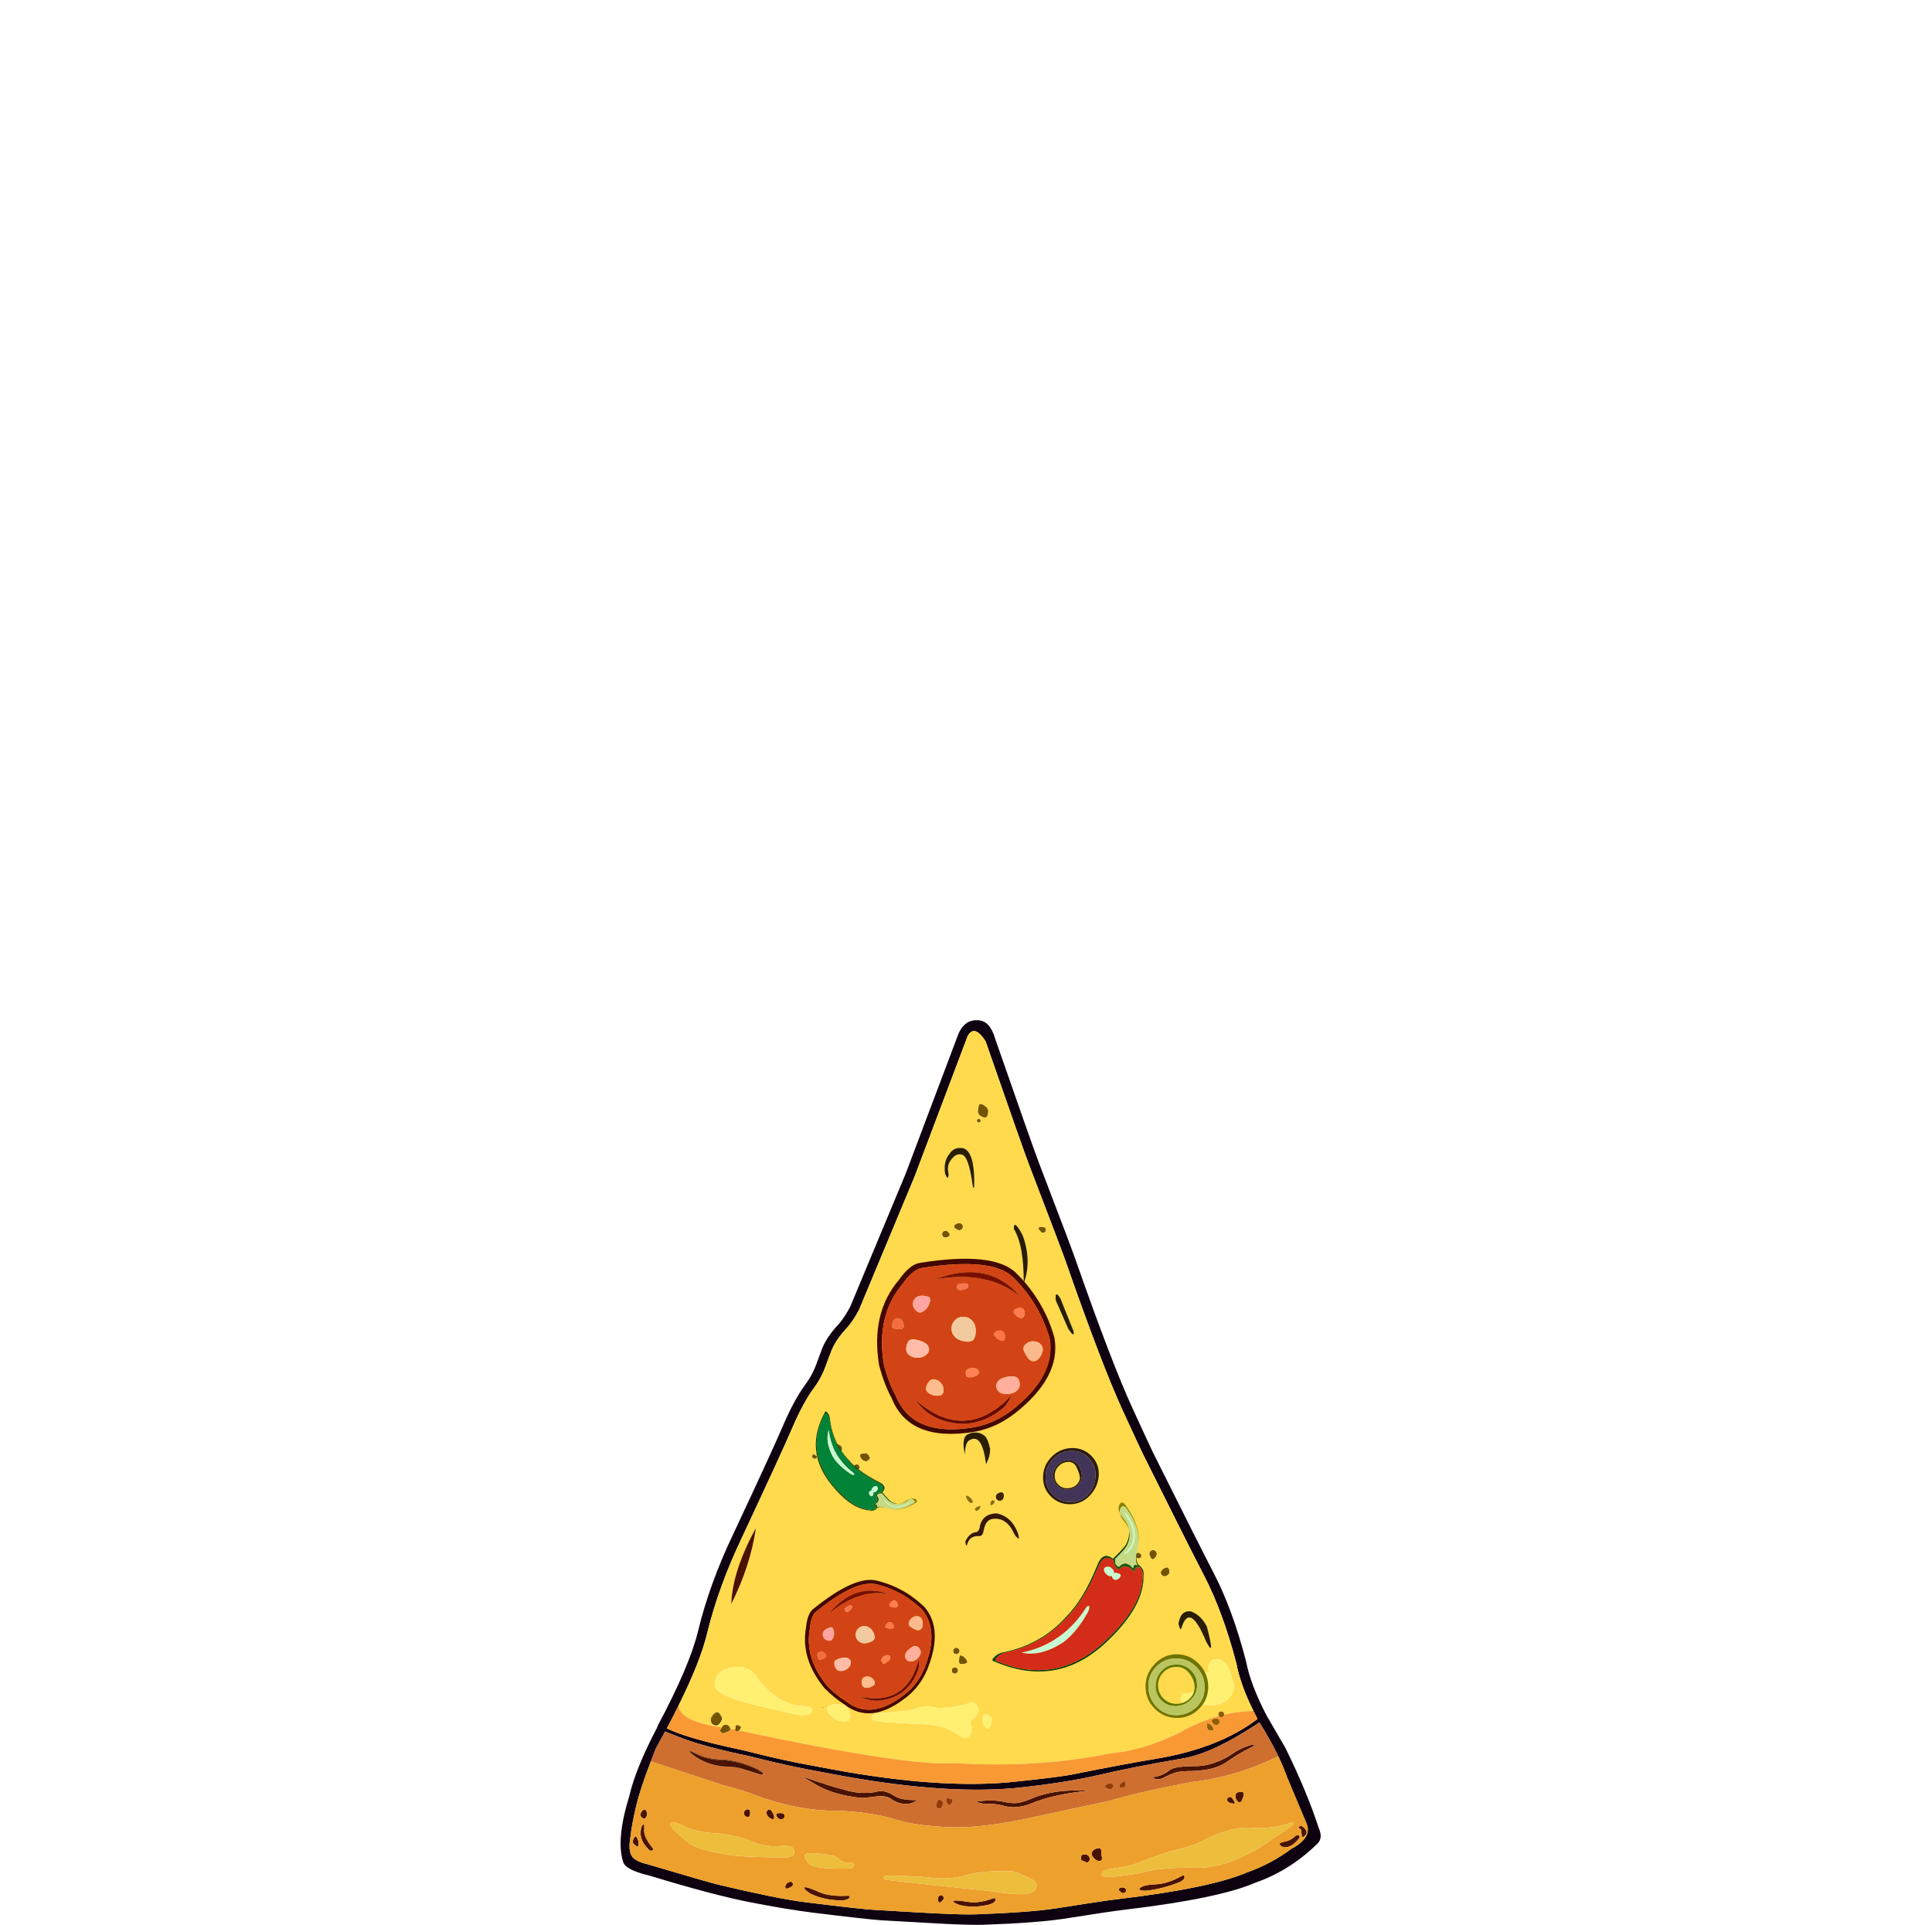 
<svg xmlns="http://www.w3.org/2000/svg" version="1.1" xmlns:xlink="http://www.w3.org/1999/xlink" preserveAspectRatio="none" x="0px" y="0px" width="285px" height="284px" viewBox="0 0 285 284">
<defs>
<g id="Layer3_0_FILL">
<path fill="#0E0110" stroke="none" d="
M 1506.3 542.75
Q 1482.3 515.75 1473.65 506.2 1459.3 490.45 1452.95 484.5 1423.3 456.9 1406.25 444.25 1377.75 423.6 1366.55 414.8 1310.3 370.55 1281.8 359.15 1256.253 346.862 1227.1 346.45 1220.129 345.754 1216.8 354.6 1203.401 380.948 1191.35 416.5
L 1184 444.2
Q 1175.95 469.85 1165.45 485.3 1144.6 520.85 1135.2 550.55 1127.35 575.3 1102.25 650.3 1100.8 654.55 1089.45 685.2 1075.85 721.85 1038.85 798.65 1034.55 807.5 1006.2 871.05 1001 882.7 962.55 962.2 955.503 974.919 961.8 981.8 968.604 989.316 979.5 985.2
L 1085.25 937.4 1187.9 895.15
Q 1195.85 892.55 1203.6 891.85 1218.65 891.45 1228.35 886.6 1232.35 884.85 1236.25 883 1245.6 878.45 1255.2 877.05 1269.35 874.95 1289.5 866.9 1308.4 859.3 1375.85 834.9 1416.3 820.6 1448.6 800.9 1472.1 786.55 1522.05 771.35
L 1524.1 770.45
Q 1557.96 759.87 1576.35 748.3 1607.081 732.06 1615.4 716 1618.878 710.512 1608.8 694.2 1584.186 648.038 1568.05 624.15 1551.954 600.304 1539.9 584.8 1513.1 550.45 1506.3 542.75
M 1472.25 516.2
Q 1480.957 525.78 1504.9 552.8 1511.76 560.502 1538.5 594.85 1550.602 610.336 1575.35 650.3 1579.742 657.378 1603.65 701.5 1607.201 706.973 1607.75 711.7 1608.529 717.827 1598.5 725 1590.23 731.63 1577.3 739.55 1566.835 746.034 1545.5 755.55 1540.83 757.667 1535.65 759.9 1528.26 761.996 1521.35 764.05
L 1517.05 754.15
Q 1516.846 753.666 1516.6 753.15 1516.279 752.34 1515.9 751.5 1508.136 734.061 1488.6 704.3 1473.3 678.3 1457.25 655.4 1406.65 580 1361.15 542.1 1331.704 518.059 1307.85 503.2 1284.043 488.383 1253.05 466.4 1233.82 452.762 1191.75 444.35
L 1191.7 444.35
Q 1195.313 428.544 1199.9 415.45 1203.073 406.52 1206.7 398.85
L 1220.85 364.2
Q 1225.091 352.197 1243.3 357.85 1262.738 360.696 1280.45 369.2 1308.96 380.601 1365.15 424.8 1376.378 433.625 1404.9 454.25 1421.951 466.939 1451.55 494.5 1457.963 500.478 1472.25 516.2
M 1321.9 517.85
Q 1331.7 524.344 1361.15 548.4 1406.646 586.291 1457.25 661.65 1473.296 684.578 1488.55 710.6 1504.8 735.29 1512.9 751.5 1513.328 752.336 1513.7 753.15 1514.307 754.342 1514.85 755.45 1517.279 760.671 1518.75 764.85 1508.734 767.93 1499.75 770.95 1464.099 782.981 1445.3 794.45 1413.017 814.13 1372.55 828.4 1305.076 852.862 1286.2 860.4 1266.053 868.488 1251.9 870.55 1242.312 871.995 1232.95 876.5 1229.074 878.396 1225 880.1 1215.374 885.01 1200.3 885.35 1192.537 886.094 1184.6 888.7
L 1081.95 930.95 976.15 978.75
Q 975.493 978.95 974.85 979.05 966.022 980.761 969.1 966.2 1007.602 886.72 1012.8 875.05 1041.145 811.497 1045.4 802.6 1082.455 725.847 1096.05 689.2 1107.404 658.546 1108.8 654.3 1133.969 579.277 1141.8 554.55 1151.204 524.84 1172 489.25 1181.336 475.632 1188.7 453.9 1189.656 451.135 1190.55 448.2 1190.711 447.75 1190.85 447.3 1228.078 452.311 1268.7 481.45 1288.979 495.985 1321.9 517.85 Z"/>

<path fill="#8E5F00" stroke="none" d="
M 1210.4 470.05
Q 1210.45 469.856 1210.45 469.65 1210.45 468.7 1209.75 468 1209.05 467.3 1208.1 467.3 1207.286 467.3 1206.65 467.8 1206.551 467.899 1206.45 468 1205.75 468.7 1205.75 469.65 1205.75 470.6 1206.45 471.3 1207.15 472 1208.1 472 1209.05 472 1209.75 471.3 1210.298 470.752 1210.4 470.05
M 1219.9 466.45
Q 1219.5 467.45 1219.5 468.85 1219.5 470.25 1219.9 471.25 1220.3 472.25 1220.9 472.25 1221.499 472.246 1222.8 470.5 1224.152 468.763 1223.55 467.85 1222.948 466.937 1222.2 466.2 1221.501 465.454 1220.9 465.45 1220.3 465.45 1219.9 466.45
M 1217.65 468.4
Q 1217.65 467.3 1216.85 466.5 1216.05 465.7 1214.95 465.7 1213.85 465.7 1213.05 466.5 1212.25 467.3 1212.25 468.4 1212.249 469.506 1213.5 470.55 1214.803 471.583 1215.95 471.6 1217.097 471.617 1217.35 470.55 1217.651 469.494 1217.65 468.4 Z"/>

<path fill="#745400" stroke="none" d="
M 1487.85 730
Q 1485.448 728.8 1484.45 729.8 1484.343 729.907 1484.25 730 1483.45 730.955 1483.45 732.25 1483.45 733.7 1484.45 734.7 1485.45 735.7 1486.9 735.7 1487.655 735.7 1488.3 735.4 1488.868 735.182 1490.25 734.85 1491.639 734.562 1491.1 732.75 1490.603 730.994 1490.45 731.1 1490.304 731.251 1487.85 730
M 1477.8 724.7
Q 1476.995 725.204 1477.5 726.65 1478.016 728.136 1478.8 728.6 1479.634 729.063 1480.35 728.3 1481.055 727.595 1481.85 727.1 1482.047 726.984 1482.2 726.85 1482.7 726.438 1482.7 725.9 1482.7 725.2 1481.85 724.7 1481.278 724.343 1480.5 724.25 1480.192 724.2 1479.85 724.2 1478.65 724.2 1477.8 724.7
M 1011.65 925.35
Q 1010.5 923.581 1008.8 924.4 1007.1 925.206 1005.9 926.35 1004.749 927.552 1004.65 929.45 1004.602 931.395 1005.4 933.6 1006.248 935.855 1008.35 934.55 1010.501 933.298 1011.65 932.1 1012.85 930.956 1012.85 929.05 1012.85 927.181 1011.65 925.35
M 1017.3 927.5
Q 1017.75 927.05 1017.75 926.45 1017.75 925.85 1017.3 925.4 1016.85 924.95 1016.25 924.95 1015.65 924.95 1015.2 925.4 1014.75 925.85 1014.75 926.45 1014.75 927.05 1015.2 927.5 1015.65 927.95 1016.25 927.95 1016.85 927.95 1017.3 927.5
M 1043.1 831.7
Q 1043.1 830.75 1042.4 830.05 1041.75 829.4 1040.8 829.4 1039.85 829.4 1039.15 830.05 1038.5 830.75 1038.5 831.7 1038.499 832.646 1039.7 833.95 1040.902 835.312 1041.8 835.25 1042.698 835.188 1042.9 833.9 1043.101 832.654 1043.1 831.7
M 1099.15 882.55
Q 1099.152 881.451 1098.05 880.55 1096.943 879.648 1095.7 879.6 1094.457 879.552 1094.1 880.5 1093.748 881.449 1093.75 882.55 1093.75 883.65 1094.55 884.45 1095.35 885.25 1096.45 885.25 1097.55 885.25 1098.35 884.45 1099.15 883.65 1099.15 882.55
M 1087.9 880
Q 1087.599 878.053 1086.75 877.2 1085.95 876.4 1084.8 876.4 1083.65 876.4 1082.8 877.2 1082 878.05 1082 879.2 1082 880.35 1082.8 881.15 1083.651 881.997 1084.95 882.4 1086.296 882.86 1087.25 882.4 1088.254 881.99 1087.9 880
M 1291.25 832.75
Q 1291.25 831.9 1290.65 831.3 1290.1 830.75 1289.25 830.75 1288.397 830.746 1288.15 831.4 1287.909 832.062 1288.25 833 1288.591 833.938 1288.5 834.35 1288.403 834.754 1289.25 834.75 1290.1 834.75 1290.65 834.15 1291.25 833.6 1291.25 832.75
M 1281.1 828.55
Q 1281.159 828.05 1281.35 827.3 1281.541 826.55 1281.3 826 1281.053 825.5 1280.3 825.5 1279.55 825.5 1279 826 1278.5 826.55 1278.5 827.3 1278.5 828.05 1279 828.55 1279.55 829.1 1280.3 829.1 1281.047 829.1 1281.1 828.55
M 1274.8 822.05
Q 1273.75 821 1272.3 821 1270.846 821 1269.9 822.05 1268.96 823.1 1269.25 824.55 1269.54 826 1270.2 827.05 1270.853 828.1 1272.3 828.1 1273.75 828.1 1274.8 827.05 1275.85 826 1275.85 824.55 1275.85 823.1 1274.8 822.05
M 1264.1 802.1
Q 1263.2 801.2 1261.9 801.2 1260.6 801.199 1260.15 801.35 1259.748 801.553 1259.25 803.6 1258.752 805.647 1259.65 806.55 1260.599 807.498 1262.05 808.4 1263.501 809.307 1264.35 808.05 1265.249 806.843 1265.15 804.95 1265.05 803.052 1264.1 802.1
M 1275.6 804.3
Q 1276.017 803.559 1274.6 802.5 1273.244 801.497 1272.3 801.5 1271.35 801.5 1270.65 802.15 1270 802.85 1270 803.8 1270 804.75 1270.65 805.4 1271.35 806.1 1272.3 806.1 1273.256 806.103 1274.2 805.55 1275.182 805.041 1275.6 804.3
M 1168.75 601.5
Q 1168.75 600.55 1168.1 599.9 1167.45 599.25 1166.5 599.25 1165.55 599.25 1165 600 1164.5 600.8 1164.5 601.75 1164.5 602.7 1165 603.2 1165.55 603.75 1166.5 603.75 1167.45 603.75 1168.1 603.1 1168.75 602.45 1168.75 601.5
M 1112.25 782.55
Q 1111.409 783.391 1111.5 784.1 1111.591 784.809 1112.35 785.15 1113.103 785.497 1113.9 785.5 1114.7 785.5 1115.25 784.95 1115.8 784.4 1115.8 783.6 1115.8 782.8 1115.25 782.25 1114.7 781.7 1113.9 781.7 1113.097 781.703 1112.25 782.55
M 1102.7 788.1
Q 1101.6 787 1100.05 787 1098.496 786.997 1097.8 788.4 1097.162 789.858 1097 791.3 1096.838 792.742 1097.65 793.65 1098.504 794.603 1100.05 794.6 1101.6 794.6 1102.7 793.45 1103.85 792.35 1103.85 790.8 1103.85 789.25 1102.7 788.1
M 1103.5 776.25
Q 1103.5 775.55 1102.95 775 1102.45 774.5 1101.75 774.5 1101.05 774.5 1100.5 775 1100 775.55 1100 776.25 1100 776.95 1100.5 777.45 1101.05 778 1101.75 778 1102.45 778 1102.95 777.45 1103.5 776.95 1103.5 776.25
M 1161.05 593.9
Q 1161.61 591.987 1160.45 591.55 1159.29 591.113 1157.85 591.4 1156.453 591.696 1155.6 592.55 1154.75 593.4 1154.75 594.6 1154.75 595.8 1155.6 596.65 1156.45 597.5 1157.65 597.5 1158.85 597.5 1159.7 596.65 1160.546 595.804 1161.05 593.9
M 1163.7 576.05
Q 1162.85 575.202 1161.65 575 1160.451 574.795 1159.6 575.05 1158.744 575.303 1157.55 577.1 1156.361 578.954 1157.85 579.9 1159.336 580.843 1161.1 580.9 1162.854 581.002 1163.7 580.15 1164.55 579.3 1164.55 578.1 1164.55 576.9 1163.7 576.05
M 1486.2 739.05
Q 1483.566 739.64 1483.15 740.35 1482.724 741.06 1482.2 743.5 1481.687 745.997 1483.4 746.45 1485.108 746.9 1486.95 746.6 1488.847 746.35 1490 745.2 1491.15 744.05 1491.15 742.4 1491.15 740.75 1490 739.6 1488.844 738.453 1486.2 739.05
M 1320.75 649
Q 1320.75 647.95 1320 647.2 1319.3 646.5 1318.25 646.5 1317.2 646.5 1316.45 647.2 1315.75 647.95 1315.75 649 1315.75 650.05 1316.45 650.75 1317.2 651.5 1318.25 651.5 1319.3 651.5 1320 650.75 1320.75 650.05 1320.75 649
M 1332.15 639.15
Q 1332.15 638.15 1331.4 637.4 1330.7 636.7 1329.7 636.7 1328.7 636.7 1327.95 637.4 1327.25 638.15 1327.25 639.15 1327.25 640.15 1327.95 640.85 1328.7 641.6 1329.7 641.6 1330.7 641.6 1331.4 640.85 1332.15 640.15 1332.15 639.15
M 1323.05 639.35
Q 1321.966 638.292 1320.75 637.5 1319.594 636.703 1318.9 636.7 1318.2 636.7 1317.7 637.85 1317.25 639 1317.25 640.6 1317.25 642.2 1317.7 643.35 1318.2 644.5 1318.9 644.5 1319.605 644.497 1321.85 642.45 1324.133 640.408 1323.05 639.35 Z"/>

<path fill="#FFDA4C" stroke="none" d="
M 1477.5 726.65
Q 1476.995 725.204 1477.8 724.7 1478.65 724.2 1479.85 724.2 1480.192 724.2 1480.5 724.25 1407.086 611.176 1380.25 588.45 1337.56 540.203 1289.95 508.85 1270.394 492.447 1241.4 482.55 1224.304 477.905 1210.4 470.05 1210.298 470.752 1209.75 471.3 1209.05 472 1208.1 472 1207.15 472 1206.45 471.3 1205.75 470.6 1205.75 469.65 1205.75 468.7 1206.45 468 1206.551 467.899 1206.65 467.8 1196.817 461.732 1188.7 453.9 1181.336 475.632 1172 489.25 1151.204 524.84 1141.8 554.55 1133.969 579.277 1108.8 654.3 1107.404 658.546 1096.05 689.2 1082.455 725.847 1045.4 802.6 1041.145 811.497 1012.8 875.05 1007.602 886.72 969.1 966.2 966.022 980.761 974.85 979.05 975.493 978.95 976.15 978.75
L 1081.95 930.95 1184.6 888.7
Q 1192.537 886.094 1200.3 885.35 1215.374 885.01 1225 880.1 1229.074 878.396 1232.95 876.5 1242.312 871.995 1251.9 870.55 1266.053 868.488 1286.2 860.4 1305.076 852.862 1372.55 828.4 1413.017 814.13 1445.3 794.45 1464.099 782.981 1499.75 770.95 1507.759 761.578 1488.3 735.4 1487.655 735.7 1486.9 735.7 1485.45 735.7 1484.45 734.7 1483.45 733.7 1483.45 732.25 1483.45 730.955 1484.25 730 1483.22 728.432 1482.2 726.85 1482.047 726.984 1481.85 727.1 1481.055 727.595 1480.35 728.3 1479.634 729.063 1478.8 728.6 1478.016 728.136 1477.5 726.65
M 1342.95 589.1
Q 1344.1 589.75 1344 591.6 1344 593.5 1342.8 595.55 1341.65 597.55 1340 598.55 1338.45 599.55 1337.3 598.9 1336.2 598.25 1336.05 596.45 1335.9 594.65 1335.25 593.7 1334.55 592.7 1338.2 590.6 1341.85 588.45 1342.95 589.1
M 1396.7 649.9
Q 1401.8 655.7 1401.45 658 1399.25 661.9 1393.05 656.05 1375.7 641.1 1372.65 639.95 1365 637 1359.4 627.9 1349.5 618.05 1337.35 612.25 1334.25 601.05 1348.4 602.9 1349.95 603.05 1351.75 598.1 1362.25 590.35 1363.45 604.7 1365.5 616.1 1378.35 629.2 1381.25 632.2 1396.7 649.9
M 1408.85 680.1
Q 1408.55 672.8 1414.75 669.6 1420.35 672.05 1421.8 679.05 1423.55 694.2 1413.05 685.7 1410.95 683.4 1408.85 680.1
M 1421.8 690.9
Q 1421.9 690.9 1422.05 690.9 1421.9 690.9 1421.8 690.9
M 1320.75 637.5
Q 1321.966 638.292 1323.05 639.35 1324.133 640.408 1321.85 642.45 1319.605 644.497 1318.9 644.5 1318.2 644.5 1317.7 643.35 1317.25 642.2 1317.25 640.6 1317.25 639 1317.7 637.85 1318.2 636.7 1318.9 636.7 1319.594 636.703 1320.75 637.5
M 1331.4 637.4
Q 1332.15 638.15 1332.15 639.15 1332.15 640.15 1331.4 640.85 1330.7 641.6 1329.7 641.6 1328.7 641.6 1327.95 640.85 1327.25 640.15 1327.25 639.15 1327.25 638.15 1327.95 637.4 1328.7 636.7 1329.7 636.7 1330.7 636.7 1331.4 637.4
M 1320 647.2
Q 1320.75 647.95 1320.75 649 1320.75 650.05 1320 650.75 1319.3 651.5 1318.25 651.5 1317.2 651.5 1316.45 650.75 1315.75 650.05 1315.75 649 1315.75 647.95 1316.45 647.2 1317.2 646.5 1318.25 646.5 1319.3 646.5 1320 647.2
M 1442.2 741.35
Q 1444.35 714.75 1431.8 702.3 1426.9 697 1429.25 695.35 1432.5 691.8 1439.9 700.85 1455.6 725.75 1460.7 734.45 1474.7 758.4 1468.05 762.9 1460.25 770.4 1448.7 761.75 1437.9 753.05 1442.2 741.35
M 1483.15 740.35
Q 1483.566 739.64 1486.2 739.05 1488.844 738.453 1490 739.6 1491.15 740.75 1491.15 742.4 1491.15 744.05 1490 745.2 1488.847 746.35 1486.95 746.6 1485.108 746.9 1483.4 746.45 1481.687 745.997 1482.2 743.5 1482.724 741.06 1483.15 740.35
M 1415.5 797.65
Q 1396.774 815.134 1360.6 825.65 1384.154 807.993 1415.5 797.65
M 1219.5 488.45
Q 1223.85 489 1223.25 492.5 1223.75 497.55 1221.5 500.1 1218.3 503.55 1215.55 500.1 1209.05 493.7 1204.7 499.75 1199.4 508 1193.85 500.85 1192.35 498.35 1191 500.85 1187.2 505.15 1182.95 504.05 1173.3 498.4 1183.15 482.35 1186.65 473.3 1198.7 474.35 1205.05 475.85 1210.1 481.55 1214.1 487.3 1219.5 488.45
M 1182.75 538.5
Q 1185.29 537.099 1182 542.5 1173.081 549.03 1168.25 542.1 1164.996 534.508 1168.05 525.4 1181.471 502.409 1176.55 517.85 1163.831 548.544 1182.75 538.5
M 1161.65 575
Q 1162.85 575.202 1163.7 576.05 1164.55 576.9 1164.55 578.1 1164.55 579.3 1163.7 580.15 1162.854 581.002 1161.1 580.9 1159.336 580.843 1157.85 579.9 1156.361 578.954 1157.55 577.1 1158.744 575.303 1159.6 575.05 1160.451 574.795 1161.65 575
M 1160.45 591.55
Q 1161.61 591.987 1161.05 593.9 1160.546 595.804 1159.7 596.65 1158.85 597.5 1157.65 597.5 1156.45 597.5 1155.6 596.65 1154.75 595.8 1154.75 594.6 1154.75 593.4 1155.6 592.55 1156.453 591.696 1157.85 591.4 1159.29 591.113 1160.45 591.55
M 1068.8 784.6
L 1079.55 759.5
Q 1082.984 755.027 1081 764.05
L 1072.4 786.15
Q 1066.756 793.007 1068.8 784.6
M 1102.95 775
Q 1103.5 775.55 1103.5 776.25 1103.5 776.95 1102.95 777.45 1102.45 778 1101.75 778 1101.05 778 1100.5 777.45 1100 776.95 1100 776.25 1100 775.55 1100.5 775 1101.05 774.5 1101.75 774.5 1102.45 774.5 1102.95 775
M 1100.05 787
Q 1101.6 787 1102.7 788.1 1103.85 789.25 1103.85 790.8 1103.85 792.35 1102.7 793.45 1101.6 794.6 1100.05 794.6 1098.504 794.603 1097.65 793.65 1096.838 792.742 1097 791.3 1097.162 789.858 1097.8 788.4 1098.496 786.997 1100.05 787
M 1111.5 784.1
Q 1111.409 783.391 1112.25 782.55 1113.097 781.703 1113.9 781.7 1114.7 781.7 1115.25 782.25 1115.8 782.8 1115.8 783.6 1115.8 784.4 1115.25 784.95 1114.7 785.5 1113.9 785.5 1113.103 785.497 1112.35 785.15 1111.591 784.809 1111.5 784.1
M 1220.15 679.8
Q 1221.35 677.75 1222.5 676 1223.75 678.15 1222.55 681.5 1217.6 695.05 1226.55 701.45 1230.75 704.6 1237.75 699.7 1240.55 697.55 1242.75 698.95 1248 705.25 1254.85 700.85 1255.75 701.75 1253.25 704.05 1246.15 706.45 1242.2 702.85 1239.6 702.15 1237.2 704.35 1228.9 709.5 1221.15 702.3 1214.45 692.55 1220.15 679.8
M 1168.1 599.9
Q 1168.75 600.55 1168.75 601.5 1168.75 602.45 1168.1 603.1 1167.45 603.75 1166.5 603.75 1165.55 603.75 1165 603.2 1164.5 602.7 1164.5 601.75 1164.5 600.8 1165 600 1165.55 599.25 1166.5 599.25 1167.45 599.25 1168.1 599.9
M 1213.35 709.4
Q 1213.35 710.6 1212.5 711.55 1211.6 712.45 1210.4 712.5 1209.2 712.55 1207.7 711.7 1206.2 710.8 1206.45 709.55 1206.7 708.3 1207.95 707.4 1209.2 706.45 1210.4 706.45 1211.6 706.45 1212.45 707.3 1213.35 708.2 1213.35 709.4
M 1189.4 740.95
Q 1192.864 737.062 1200 734.75 1185.354 753.594 1195.25 756.75 1199.283 758.525 1206.25 751.5 1199.602 762.49 1193.85 761.25 1185.784 758.28 1185.15 750.55 1185.445 746.775 1189.4 740.95
M 1218.8 711.15
Q 1217.8 711.8 1216.9 711.8 1216 711.8 1215.75 711.15 1215.5 710.45 1215.5 710.05 1215.5 709.65 1216.1 709.35 1216.75 709.05 1217.65 709.05 1218.55 709.05 1219.15 709.35 1219.8 709.65 1219.8 710.05 1219.8 710.45 1218.8 711.15
M 1230.2 714.25
Q 1230.95 714.55 1230.95 715 1230.95 715.45 1230.8 716.1 1230.65 716.75 1229.35 716.55 1228.05 716.35 1227.05 715.9 1226.05 715.45 1226.05 715 1226.05 714.55 1226.75 714.25 1227.5 713.95 1228.5 713.95 1229.5 713.95 1230.2 714.25
M 1229.35 721.75
Q 1229.95 722.25 1229.85 723.9 1229.75 725.55 1229.25 726.95 1228.7 728.35 1228.15 728.35 1227.6 728.35 1227.2 727.3 1226.85 726.25 1226.85 724.8 1226.85 723.35 1227.2 722.3 1227.6 721.25 1228.15 721.25 1228.7 721.25 1229.35 721.75
M 1274.6 802.5
Q 1276.017 803.559 1275.6 804.3 1275.182 805.041 1274.2 805.55 1273.256 806.103 1272.3 806.1 1271.35 806.1 1270.65 805.4 1270 804.75 1270 803.8 1270 802.85 1270.65 802.15 1271.35 801.5 1272.3 801.5 1273.244 801.497 1274.6 802.5
M 1261.9 801.2
Q 1263.2 801.2 1264.1 802.1 1265.05 803.052 1265.15 804.95 1265.249 806.843 1264.35 808.05 1263.501 809.307 1262.05 808.4 1260.599 807.498 1259.65 806.55 1258.752 805.647 1259.25 803.6 1259.748 801.553 1260.15 801.35 1260.6 801.199 1261.9 801.2
M 1272.3 821
Q 1273.75 821 1274.8 822.05 1275.85 823.1 1275.85 824.55 1275.85 826 1274.8 827.05 1273.75 828.1 1272.3 828.1 1270.853 828.1 1270.2 827.05 1269.54 826 1269.25 824.55 1268.96 823.1 1269.9 822.05 1270.846 821 1272.3 821
M 1281.35 827.3
Q 1281.159 828.05 1281.1 828.55 1281.047 829.1 1280.3 829.1 1279.55 829.1 1279 828.55 1278.5 828.05 1278.5 827.3 1278.5 826.55 1279 826 1279.55 825.5 1280.3 825.5 1281.053 825.5 1281.3 826 1281.541 826.55 1281.35 827.3
M 1290.65 831.3
Q 1291.25 831.9 1291.25 832.75 1291.25 833.6 1290.65 834.15 1290.1 834.75 1289.25 834.75 1288.403 834.754 1288.5 834.35 1288.591 833.938 1288.25 833 1287.909 832.062 1288.15 831.4 1288.397 830.746 1289.25 830.75 1290.1 830.75 1290.65 831.3
M 1054.75 840.2
Q 1063.572 820.782 1080.75 812.9 1059.981 833.196 1056.25 848.05 1050.676 854.268 1054.75 840.2
M 1086.75 877.2
Q 1087.599 878.053 1087.9 880 1088.254 881.99 1087.25 882.4 1086.296 882.86 1084.95 882.4 1083.651 881.997 1082.8 881.15 1082 880.35 1082 879.2 1082 878.05 1082.8 877.2 1083.65 876.4 1084.8 876.4 1085.95 876.4 1086.75 877.2
M 1098.05 880.55
Q 1099.152 881.451 1099.15 882.55 1099.15 883.65 1098.35 884.45 1097.55 885.25 1096.45 885.25 1095.35 885.25 1094.55 884.45 1093.75 883.65 1093.75 882.55 1093.748 881.449 1094.1 880.5 1094.457 879.552 1095.7 879.6 1096.943 879.648 1098.05 880.55
M 1042.4 830.05
Q 1043.1 830.75 1043.1 831.7 1043.101 832.654 1042.9 833.9 1042.698 835.188 1041.8 835.25 1040.902 835.312 1039.7 833.95 1038.499 832.646 1038.5 831.7 1038.5 830.75 1039.15 830.05 1039.85 829.4 1040.8 829.4 1041.75 829.4 1042.4 830.05
M 1017.75 926.45
Q 1017.75 927.05 1017.3 927.5 1016.85 927.95 1016.25 927.95 1015.65 927.95 1015.2 927.5 1014.75 927.05 1014.75 926.45 1014.75 925.85 1015.2 925.4 1015.65 924.95 1016.25 924.95 1016.85 924.95 1017.3 925.4 1017.75 925.85 1017.75 926.45
M 1050.4 924.35
Q 1044.85 925.55 1041.1 921.55 1033.05 913.7 1054.8 892.85 1056.9 891.55 1054.8 894.65 1041.35 912.3 1043.95 917 1046.35 921.8 1054.35 919.9 1058.8 918.85 1062.05 913.55 1066.25 910 1063.55 916 1057.9 923.7 1050.4 924.35
M 1008.8 924.4
Q 1010.5 923.581 1011.65 925.35 1012.85 927.181 1012.85 929.05 1012.85 930.956 1011.65 932.1 1010.501 933.298 1008.35 934.55 1006.248 935.855 1005.4 933.6 1004.602 931.395 1004.65 929.45 1004.749 927.552 1005.9 926.35 1007.1 925.206 1008.8 924.4 Z"/>

<path fill="#2A1D00" stroke="none" d="
M 1041.1 921.55
Q 1044.85 925.55 1050.4 924.35 1057.9 923.7 1063.55 916 1066.25 910 1062.05 913.55 1058.8 918.85 1054.35 919.9 1046.35 921.8 1043.95 917 1041.35 912.3 1054.8 894.65 1056.9 891.55 1054.8 892.85 1033.05 913.7 1041.1 921.55
M 1080.75 812.9
Q 1063.572 820.782 1054.75 840.2 1050.676 854.268 1056.25 848.05 1059.981 833.196 1080.75 812.9
M 1200 734.75
Q 1192.864 737.062 1189.4 740.95 1185.445 746.775 1185.15 750.55 1185.784 758.28 1193.85 761.25 1199.602 762.49 1206.25 751.5 1199.283 758.525 1195.25 756.75 1185.354 753.594 1200 734.75
M 1079.55 759.5
L 1068.8 784.6
Q 1066.756 793.007 1072.4 786.15
L 1081 764.05
Q 1082.984 755.027 1079.55 759.5
M 1182 542.5
Q 1185.29 537.099 1182.75 538.5 1163.831 548.544 1176.55 517.85 1181.471 502.409 1168.05 525.4 1164.996 534.508 1168.25 542.1 1173.081 549.03 1182 542.5 Z"/>

<path fill="#896F00" stroke="none" d="
M 1229.85 723.9
Q 1229.95 722.25 1229.35 721.75 1228.7 721.25 1228.15 721.25 1227.6 721.25 1227.2 722.3 1226.85 723.35 1226.85 724.8 1226.85 726.25 1227.2 727.3 1227.6 728.35 1228.15 728.35 1228.7 728.35 1229.25 726.95 1229.75 725.55 1229.85 723.9
M 1230.95 715
Q 1230.95 714.55 1230.2 714.25 1229.5 713.95 1228.5 713.95 1227.5 713.95 1226.75 714.25 1226.05 714.55 1226.05 715 1226.05 715.45 1227.05 715.9 1228.05 716.35 1229.35 716.55 1230.65 716.75 1230.8 716.1 1230.95 715.45 1230.95 715
M 1216.9 711.8
Q 1217.8 711.8 1218.8 711.15 1219.8 710.45 1219.8 710.05 1219.8 709.65 1219.15 709.35 1218.55 709.05 1217.65 709.05 1216.75 709.05 1216.1 709.35 1215.5 709.65 1215.5 710.05 1215.5 710.45 1215.75 711.15 1216 711.8 1216.9 711.8 Z"/>

<path fill="#412302" stroke="none" d="
M 1212.5 711.55
Q 1213.35 710.6 1213.35 709.4 1213.35 708.2 1212.45 707.3 1211.6 706.45 1210.4 706.45 1209.2 706.45 1207.95 707.4 1206.7 708.3 1206.45 709.55 1206.2 710.8 1207.7 711.7 1209.2 712.55 1210.4 712.5 1211.6 712.45 1212.5 711.55 Z"/>

<path fill="#381805" stroke="none" d="
M 1222.5 676
Q 1221.35 677.75 1220.15 679.8 1214.45 692.55 1221.15 702.3 1228.9 709.5 1237.2 704.35 1239.6 702.15 1242.2 702.85 1246.15 706.45 1253.25 704.05 1255.75 701.75 1254.85 700.85 1248 705.25 1242.75 698.95 1240.55 697.55 1237.75 699.7 1230.75 704.6 1226.55 701.45 1217.6 695.05 1222.55 681.5 1223.75 678.15 1222.5 676 Z"/>

<path fill="#FFF072" stroke="none" d="
M 1223.25 492.5
Q 1223.85 489 1219.5 488.45 1214.1 487.3 1210.1 481.55 1205.05 475.85 1198.7 474.35 1186.65 473.3 1183.15 482.35 1173.3 498.4 1182.95 504.05 1187.2 505.15 1191 500.85 1192.35 498.35 1193.85 500.85 1199.4 508 1204.7 499.75 1209.05 493.7 1215.55 500.1 1218.3 503.55 1221.5 500.1 1223.75 497.55 1223.25 492.5
M 1431.8 702.3
Q 1444.35 714.75 1442.2 741.35 1437.9 753.05 1448.7 761.75 1460.25 770.4 1468.05 762.9 1474.7 758.4 1460.7 734.45 1455.6 725.75 1439.9 700.85 1432.5 691.8 1429.25 695.35 1426.9 697 1431.8 702.3
M 1414.75 669.6
Q 1408.55 672.8 1408.85 680.1 1410.95 683.4 1413.05 685.7 1423.55 694.2 1421.8 679.05 1420.35 672.05 1414.75 669.6
M 1401.45 658
Q 1401.8 655.7 1396.7 649.9 1381.25 632.2 1378.35 629.2 1365.5 616.1 1363.45 604.7 1362.25 590.35 1351.75 598.1 1349.95 603.05 1348.4 602.9 1334.25 601.05 1337.35 612.25 1349.5 618.05 1359.4 627.9 1365 637 1372.65 639.95 1375.7 641.1 1393.05 656.05 1399.25 661.9 1401.45 658
M 1344 591.6
Q 1344.1 589.75 1342.95 589.1 1341.85 588.45 1338.2 590.6 1334.55 592.7 1335.25 593.7 1335.9 594.65 1336.05 596.45 1336.2 598.25 1337.3 598.9 1338.45 599.55 1340 598.55 1341.65 597.55 1342.8 595.55 1344 593.5 1344 591.6 Z"/>

<path fill="#4A1200" stroke="none" d="
M 1360.6 825.65
Q 1396.774 815.134 1415.5 797.65 1384.154 807.993 1360.6 825.65
M 1275.2 466.8
Q 1264.988 463.775 1260.4 459.6 1257.704 457.332 1254.85 454.4 1241.756 442.167 1230.65 440.5 1220.164 438.792 1208.25 434.75 1205.918 434.205 1207.65 436.15 1216.057 440.79 1223.55 441.95 1239.311 445.233 1249.1 454.05 1261.661 466.801 1266.7 467.3 1271.732 467.849 1276.2 470.2 1276.84 470.549 1277.45 471.05 1282.352 474.306 1278.9 469.8 1277.837 468.161 1275.6 467 1275.4 466.923 1275.2 466.8
M 1492.3 688
Q 1490.009 685.788 1491.75 692.7 1496.986 707.535 1505.75 717.25 1513.507 725.084 1516.7 734.55 1520.279 745.179 1518.15 732.8 1515.474 721.238 1507.75 712.35 1501.819 706.513 1498.9 700.65 1498.819 700.515 1498.75 700.35
L 1492.3 688
M 1434.55 602.45
Q 1434.313 601.643 1434.05 600.8 1430.324 590.097 1420.95 588.85 1429.927 597.061 1431.4 604.2 1433.265 613.192 1439.6 616.15 1449.842 623.549 1455.9 635.55 1460.172 642.132 1471.05 664.85
L 1467.9 652.4
Q 1464.122 637.566 1450.35 620.45
L 1443.7 614.9 1443.65 614.85
Q 1434.626 608.663 1434.55 602.45
M 1366.05 531.3
Q 1370.137 533.712 1373.85 539.3 1379.048 547.964 1389.7 555.85 1388.108 551.458 1384.65 548.35 1381.294 545.307 1377.85 540.05 1372.717 529.861 1361.1 524.95 1343.241 517.647 1322.55 500.5 1339.452 519.788 1357.5 527.15 1361.821 528.791 1366.05 531.3
M 1248.5 419.75
Q 1249.15 420.4 1250.05 420.4 1250.95 420.4 1251.55 419.75 1252.2 419.15 1252.2 418.25 1252.2 417.35 1251.6 416.25 1250.95 415.1 1250.05 413.95 1249.15 412.8 1248.55 415.1 1247.9 417.35 1247.9 418.25 1247.9 419.15 1248.5 419.75
M 1243.55 411.45
Q 1241.8 412.15 1240.65 412.8 1239.45 413.45 1238.9 414.3 1238.35 415.15 1240 416.7 1241.65 418.2 1242.7 418.25 1243.75 418.3 1244.9 417.35 1246.05 416.4 1246.6 414.35 1247.1 412.3 1246.2 411.55 1245.25 410.75 1243.55 411.45
M 1224.95 363.45
Q 1224.95 363.5 1225 363.6 1224.85 364.75 1226.4 365.6 1228.4 366.3 1227.6 364 1227.15 362.7 1229.15 361.05 1232.35 357.35 1229.15 357.65 1224.2 357.15 1224.95 363.45
M 1244.1 366.15
Q 1248.55 368.75 1247.1 363.85 1243.9 358.05 1232.9 359.35 1230.3 361 1233.55 362.6 1239.75 362.7 1244.1 366.15
M 1581.05 729.75
Q 1580.85 727.4 1579.7 727.5 1578.5 727.6 1577.35 728.1 1576.15 728.55 1575.55 729.7 1574.95 730.85 1574.9 731.65 1574.85 732.45 1575.5 732.85 1576.15 733.25 1577.1 733.25 1578.05 733.25 1579.65 732.65 1581.2 732 1581.05 729.75
M 1594.75 709.5
Q 1595.2 706.75 1593.25 706.05 1592.1 705.45 1591.8 707.45 1590.55 719.3 1585.6 722.6 1582.15 725.7 1585.45 725.3 1594.7 721.05 1594.75 709.5
M 1599.35 716.65
Q 1598.7 715.65 1597.8 716.75 1596.85 717.8 1596.2 718.4 1595.6 719.05 1594.9 721 1594.15 722.9 1595.15 723.05 1596.1 723.15 1597.4 722.65 1598.65 722.1 1599.25 721.45 1599.9 720.85 1599.95 719.25 1599.95 717.6 1599.35 716.65
M 1518.25 674.65
Q 1517.85 675.55 1518.7 676.4 1519.6 677.3 1520.8 677.3 1522 677.3 1522.85 676.4 1523.75 675.55 1523.75 674.35 1523.75 673.15 1522.85 672.25 1522 671.4 1521.3 671.75 1520.6 672.05 1519.65 672.9 1518.65 673.7 1518.25 674.65
M 1507.9 658.6
Q 1507.25 659.7 1506.75 661.85 1506.2 664 1507.15 664.65 1508.05 665.3 1509.2 665 1510.3 664.65 1510.9 663.6 1511.55 662.6 1511.55 661.15 1511.55 659.7 1511 658.2 1510.45 656.65 1509.5 657.05 1508.55 657.45 1507.9 658.6
M 1506.8 654.05
Q 1506.4 653.3 1505.7 652.6 1505 651.9 1504 651.9 1503 651.9 1502.3 652.6 1501.6 653.3 1501.6 654.3 1501.6 655.3 1503.5 657.1 1505.4 658.9 1506.1 657.95 1506.8 657 1507 655.9 1507.2 654.8 1506.8 654.05
M 1541.05 612.95
Q 1541.45 612 1540.2 611.45 1538.9 610.9 1537.8 610.45 1536.75 610.05 1535.75 610.35 1534.85 610.6 1534.5 611.45 1534.2 612.25 1534.65 613.15 1535.2 614 1536.6 614.4 1538.05 614.7 1539.35 614.3 1540.6 613.95 1541.05 612.95
M 1356.3 460.35
Q 1356.3 458.3 1355.45 456.85 1354.6 455.45 1353.4 455.45 1352.2 455.45 1351.35 456.85 1350.495 458.3 1348.5 460.35 1346.514 462.4 1348.6 463.8 1350.686 465.25 1352.65 465.25 1354.605 465.25 1355.45 463.8 1356.3 462.4 1356.3 460.35
M 1363.65 467.4
Q 1364.537 466.438 1363.9 465.45 1363.265 464.465 1362.95 463 1362.695 461.595 1361.3 461.6 1359.9 461.6 1358.9 462.55 1357.95 463.55 1357.95 464.95 1357.95 466.35 1359.4 467.8 1360.849 469.249 1361.8 468.8 1362.756 468.356 1363.65 467.4
M 1356.05 425.7
Q 1355.45 426.45 1355.8 427.65 1356.2 428.75 1357.2 429.55 1358.15 430.25 1359.25 430.15 1360.35 430.1 1360.25 428.9 1360.15 427.75 1360.05 426.8 1359.9 425.85 1359.2 425.3 1358.45 424.75 1357.5 424.85 1356.6 425 1356.05 425.7
M 1337.25 412.95
Q 1344.488 419.567 1348.25 419.2 1349.656 417.331 1343.05 412.35 1334.65 406 1323.25 400.95 1318.55 399.1 1316.95 400.95 1315.65 402.35 1319 403.25 1330.062 406.333 1337.25 412.95
M 1432.65 491.65
Q 1431.196 492.924 1434.4 494.25 1444.315 499.01 1449.15 505.8 1455.508 514.615 1456.75 514.05 1457.51 513.297 1455.15 508.15 1449.555 498.977 1438.9 492.5 1434.475 490.087 1432.65 491.65
M 1511.3 572.65
Q 1509.3 573.05 1512.4 575.6 1521.8 584.2 1524.9 592.25 1529 602.8 1530.55 602.85 1531.7 602.55 1530.8 597 1527.7 586.5 1518 576.1 1513.95 572.05 1511.3 572.65
M 1465 521.4
Q 1465.047 520.291 1463.85 520.25 1462.702 520.201 1461.75 520.2 1460.8 520.2 1460.15 520.85 1459.5 521.5 1459.5 522.45 1459.5 523.4 1460.15 524.05 1460.799 524.706 1462 524.5 1463.203 524.282 1464.05 523.4 1464.948 522.519 1465 521.4 Z"/>

<path fill="#F89933" stroke="none" d="
M 1361.15 548.4
Q 1331.7 524.344 1321.9 517.85 1288.979 495.985 1268.7 481.45 1228.078 452.311 1190.85 447.3 1190.711 447.75 1190.55 448.2 1189.656 451.135 1188.7 453.9 1196.817 461.732 1206.65 467.8 1207.286 467.3 1208.1 467.3 1209.05 467.3 1209.75 468 1210.45 468.7 1210.45 469.65 1210.45 469.856 1210.4 470.05 1224.304 477.905 1241.4 482.55 1270.394 492.447 1289.95 508.85 1337.56 540.203 1380.25 588.45 1407.086 611.176 1480.5 724.25 1481.278 724.343 1481.85 724.7 1482.7 725.2 1482.7 725.9 1482.7 726.438 1482.2 726.85 1483.22 728.432 1484.25 730 1484.343 729.907 1484.45 729.8 1485.448 728.8 1487.85 730 1490.304 731.251 1490.45 731.1 1490.603 730.994 1491.1 732.75 1491.639 734.562 1490.25 734.85 1488.868 735.182 1488.3 735.4 1507.759 761.578 1499.75 770.95 1508.734 767.93 1518.75 764.85 1517.279 760.671 1514.85 755.45 1514.307 754.342 1513.7 753.15 1513.328 752.336 1512.9 751.5 1504.8 735.29 1488.55 710.6 1473.296 684.578 1457.25 661.65 1406.646 586.291 1361.15 548.4
M 1216.85 466.5
Q 1217.65 467.3 1217.65 468.4 1217.651 469.494 1217.35 470.55 1217.097 471.617 1215.95 471.6 1214.803 471.583 1213.5 470.55 1212.249 469.506 1212.25 468.4 1212.25 467.3 1213.05 466.5 1213.85 465.7 1214.95 465.7 1216.05 465.7 1216.85 466.5
M 1219.5 468.85
Q 1219.5 467.45 1219.9 466.45 1220.3 465.45 1220.9 465.45 1221.501 465.454 1222.2 466.2 1222.948 466.937 1223.55 467.85 1224.152 468.763 1222.8 470.5 1221.499 472.246 1220.9 472.25 1220.3 472.25 1219.9 471.25 1219.5 470.25 1219.5 468.85 Z"/>

<path fill="#CE6F30" stroke="none" d="
M 1307.85 503.2
Q 1331.704 518.059 1361.15 542.1 1406.65 580 1457.25 655.4 1473.3 678.3 1488.6 704.3 1508.136 734.061 1515.9 751.5 1516.279 752.34 1516.6 753.15 1516.846 753.666 1517.05 754.15
L 1521.35 764.05
Q 1528.26 761.996 1535.65 759.9 1540.83 757.667 1545.5 755.55
L 1518.45 702.05
Q 1509.32 686.585 1504 673.85 1489.088 644.564 1470.45 626.6 1453.321 608.219 1443.55 590.2 1436.048 575.653 1417.65 555.8 1403.231 540.176 1373.9 520.55 1371.166 518.703 1316.3 483.35 1295.911 472.368 1260.95 448.6 1235.745 428.103 1199.9 415.45 1195.313 428.544 1191.7 444.35
L 1191.75 444.35
Q 1233.82 452.762 1253.05 466.4 1284.043 488.383 1307.85 503.2
M 1302.95 484.2
Q 1303.55 484.75 1303.4 485.15 1303.2 485.55 1302.55 486.2 1301.9 486.85 1299.55 486.6 1297.15 486.35 1297.55 485.7 1297.9 485.05 1298.2 484.3 1298.45 483.55 1299.3 483 1300.1 482.45 1301.25 483.05 1302.35 483.65 1302.95 484.2
M 1310.85 491.1
Q 1311.1 492.45 1311.4 493.1 1311.7 493.75 1310.8 494 1309.85 494.2 1308.6 493.8 1307.3 493.4 1306.45 492.55 1305.65 491.75 1305.65 490.55 1305.65 489.35 1306.75 489 1307.85 488.6 1309.25 489.15 1310.6 489.7 1310.85 491.1
M 1373.85 539.3
Q 1370.137 533.712 1366.05 531.3 1361.821 528.791 1357.5 527.15 1339.452 519.788 1322.55 500.5 1343.241 517.647 1361.1 524.95 1372.717 529.861 1377.85 540.05 1381.294 545.307 1384.65 548.35 1388.108 551.458 1389.7 555.85 1379.048 547.964 1373.85 539.3
M 1403.8 568.45
Q 1404.9 568.3 1405.9 568.3 1406.9 568.3 1406.6 570.25 1406.3 572.15 1405.55 572.9 1404.8 573.65 1403.95 573.65 1403.1 573.6 1402.95 572.75 1402.8 571.9 1402 571 1401.2 570.05 1401.95 569.3 1402.7 568.55 1403.8 568.45
M 1413.9 572.45
Q 1414.45 573.4 1414.45 574.2 1414.45 575 1413.3 575.9 1412.1 576.8 1410.35 577.3 1408.6 577.8 1408.35 576.4 1408.05 575 1408.05 574.2 1408.05 573.4 1409.25 572.55 1410.4 571.7 1411.85 571.6 1413.3 571.5 1413.9 572.45
M 1434.05 600.8
Q 1434.313 601.643 1434.55 602.45 1434.626 608.663 1443.65 614.85
L 1443.7 614.9 1450.35 620.45
Q 1464.122 637.566 1467.9 652.4
L 1471.05 664.85
Q 1460.172 642.132 1455.9 635.55 1449.842 623.549 1439.6 616.15 1433.265 613.192 1431.4 604.2 1429.927 597.061 1420.95 588.85 1430.324 590.097 1434.05 600.8
M 1491.75 692.7
Q 1490.009 685.788 1492.3 688
L 1498.75 700.35
Q 1498.819 700.515 1498.9 700.65 1501.819 706.513 1507.75 712.35 1515.474 721.238 1518.15 732.8 1520.279 745.179 1516.7 734.55 1513.507 725.084 1505.75 717.25 1496.986 707.535 1491.75 692.7
M 1260.4 459.6
Q 1264.988 463.775 1275.2 466.8 1275.4 466.923 1275.6 467 1277.837 468.161 1278.9 469.8 1282.352 474.306 1277.45 471.05 1276.84 470.549 1276.2 470.2 1271.732 467.849 1266.7 467.3 1261.661 466.801 1249.1 454.05 1239.311 445.233 1223.55 441.95 1216.057 440.79 1207.65 436.15 1205.918 434.205 1208.25 434.75 1220.164 438.792 1230.65 440.5 1241.756 442.167 1254.85 454.4 1257.704 457.332 1260.4 459.6 Z"/>

<path fill="#953902" stroke="none" d="
M 1414.45 574.2
Q 1414.45 573.4 1413.9 572.45 1413.3 571.5 1411.85 571.6 1410.4 571.7 1409.25 572.55 1408.05 573.4 1408.05 574.2 1408.05 575 1408.35 576.4 1408.6 577.8 1410.35 577.3 1412.1 576.8 1413.3 575.9 1414.45 575 1414.45 574.2
M 1405.9 568.3
Q 1404.9 568.3 1403.8 568.45 1402.7 568.55 1401.95 569.3 1401.2 570.05 1402 571 1402.8 571.9 1402.95 572.75 1403.1 573.6 1403.95 573.65 1404.8 573.65 1405.55 572.9 1406.3 572.15 1406.6 570.25 1406.9 568.3 1405.9 568.3
M 1311.4 493.1
Q 1311.1 492.45 1310.85 491.1 1310.6 489.7 1309.25 489.15 1307.85 488.6 1306.75 489 1305.65 489.35 1305.65 490.55 1305.65 491.75 1306.45 492.55 1307.3 493.4 1308.6 493.8 1309.85 494.2 1310.8 494 1311.7 493.75 1311.4 493.1
M 1303.4 485.15
Q 1303.55 484.75 1302.95 484.2 1302.35 483.65 1301.25 483.05 1300.1 482.45 1299.3 483 1298.45 483.55 1298.2 484.3 1297.9 485.05 1297.55 485.7 1297.15 486.35 1299.55 486.6 1301.9 486.85 1302.55 486.2 1303.2 485.55 1303.4 485.15 Z"/>

<path fill="#EDA02B" stroke="none" d="
M 1504.9 552.8
Q 1480.957 525.78 1472.25 516.2 1457.963 500.478 1451.55 494.5 1421.951 466.939 1404.9 454.25 1376.378 433.625 1365.15 424.8 1308.96 380.601 1280.45 369.2 1262.738 360.696 1243.3 357.85 1225.091 352.197 1220.85 364.2
L 1206.7 398.85
Q 1203.073 406.52 1199.9 415.45 1235.745 428.103 1260.95 448.6 1295.911 472.368 1316.3 483.35 1371.166 518.703 1373.9 520.55 1403.231 540.176 1417.65 555.8 1436.048 575.653 1443.55 590.2 1453.321 608.219 1470.45 626.6 1489.088 644.564 1504 673.85 1509.32 686.585 1518.45 702.05
L 1545.5 755.55
Q 1566.835 746.034 1577.3 739.55 1590.23 731.63 1598.5 725 1608.529 717.827 1607.75 711.7 1607.201 706.973 1603.65 701.5 1579.742 657.378 1575.35 650.3 1550.602 610.336 1538.5 594.85 1511.76 560.502 1504.9 552.8
M 1463.85 520.25
Q 1465.047 520.291 1465 521.4 1464.948 522.519 1464.05 523.4 1463.203 524.282 1462 524.5 1460.799 524.706 1460.15 524.05 1459.5 523.4 1459.5 522.45 1459.5 521.5 1460.15 520.85 1460.8 520.2 1461.75 520.2 1462.702 520.201 1463.85 520.25
M 1492.25 591.8
Q 1491.673 591.268 1491.3 590.7 1490.768 589.863 1490.6 589.15 1491.93 584.808 1497.1 590.1 1516.444 608.71 1514.85 613.95 1514.359 625.741 1506 615.6 1501.692 611.021 1497.65 604.75 1496.097 602.346 1496 598.65 1495.972 595.233 1492.25 591.8
M 1481.55 562.15
Q 1483.434 566.059 1480.45 565.1 1478.298 563.496 1475.1 560.4 1460.167 544.551 1454.85 537.65 1446.771 527.252 1432.6 519.55 1420.201 511.287 1408.65 498.7 1405.486 495.216 1402.5 485.1 1398.721 476.396 1406.5 475.15 1413.584 475.126 1429.75 497.75 1431.788 500.56 1448.3 520.7 1454.784 528.567 1481.55 562.15
M 1512.4 575.6
Q 1509.3 573.05 1511.3 572.65 1513.95 572.05 1518 576.1 1527.7 586.5 1530.8 597 1531.7 602.55 1530.55 602.85 1529 602.8 1524.9 592.25 1521.8 584.2 1512.4 575.6
M 1434.4 494.25
Q 1431.196 492.924 1432.65 491.65 1434.475 490.087 1438.9 492.5 1449.555 498.977 1455.15 508.15 1457.51 513.297 1456.75 514.05 1455.508 514.615 1449.15 505.8 1444.315 499.01 1434.4 494.25
M 1348.25 419.2
Q 1344.488 419.567 1337.25 412.95 1330.062 406.333 1319 403.25 1315.65 402.35 1316.95 400.95 1318.55 399.1 1323.25 400.95 1334.65 406 1343.05 412.35 1349.656 417.331 1348.25 419.2
M 1355.8 427.65
Q 1355.45 426.45 1356.05 425.7 1356.6 425 1357.5 424.85 1358.45 424.75 1359.2 425.3 1359.9 425.85 1360.05 426.8 1360.15 427.75 1360.25 428.9 1360.35 430.1 1359.25 430.15 1358.15 430.25 1357.2 429.55 1356.2 428.75 1355.8 427.65
M 1303.05 396.85
Q 1323.286 417.995 1335.5 425 1342.392 428.984 1357.6 441.2 1364.489 448.048 1358.55 448.2 1356.52 447.891 1353.05 445.75 1342.083 437.165 1335 434.1 1314.519 425.234 1305.8 419.7 1294.187 412.379 1284.75 409.9 1262.803 401.872 1254.3 391.95 1244.926 380.97 1233.55 374.55 1231.047 373.141 1228.45 371.95 1226.419 369.069 1235.3 370.9 1246.23 373.333 1256.45 375.1 1286.132 381.738 1303.05 396.85
M 1363.9 465.45
Q 1364.537 466.438 1363.65 467.4 1362.756 468.356 1361.8 468.8 1360.849 469.249 1359.4 467.8 1357.95 466.35 1357.95 464.95 1357.95 463.55 1358.9 462.55 1359.9 461.6 1361.3 461.6 1362.695 461.595 1362.95 463 1363.265 464.465 1363.9 465.45
M 1355.45 456.85
Q 1356.3 458.3 1356.3 460.35 1356.3 462.4 1355.45 463.8 1354.605 465.25 1352.65 465.25 1350.686 465.25 1348.6 463.8 1346.514 462.4 1348.5 460.35 1350.495 458.3 1351.35 456.85 1352.2 455.45 1353.4 455.45 1354.6 455.45 1355.45 456.85
M 1540.2 611.45
Q 1541.45 612 1541.05 612.95 1540.6 613.95 1539.35 614.3 1538.05 614.7 1536.6 614.4 1535.2 614 1534.65 613.15 1534.2 612.25 1534.5 611.45 1534.85 610.6 1535.75 610.35 1536.75 610.05 1537.8 610.45 1538.9 610.9 1540.2 611.45
M 1553.75 661.5
Q 1568.85 682.249 1569.45 690.65 1571.168 708.548 1569.4 710.35 1566.057 713.799 1561.6 698.9 1557.396 689.52 1546.1 677.1 1536.807 663.978 1535.3 659.7 1530.222 645.35 1519.15 637.1 1514.817 632.802 1515.15 630.25 1518.202 621.289 1529.2 634.4 1548.263 653.981 1553.75 661.5
M 1505.7 652.6
Q 1506.4 653.3 1506.8 654.05 1507.2 654.8 1507 655.9 1506.8 657 1506.1 657.95 1505.4 658.9 1503.5 657.1 1501.6 655.3 1501.6 654.3 1501.6 653.3 1502.3 652.6 1503 651.9 1504 651.9 1505 651.9 1505.7 652.6
M 1506.75 661.85
Q 1507.25 659.7 1507.9 658.6 1508.55 657.45 1509.5 657.05 1510.45 656.65 1511 658.2 1511.55 659.7 1511.55 661.15 1511.55 662.6 1510.9 663.6 1510.3 664.65 1509.2 665 1508.05 665.3 1507.15 664.65 1506.2 664 1506.75 661.85
M 1518.7 676.4
Q 1517.85 675.55 1518.25 674.65 1518.65 673.7 1519.65 672.9 1520.6 672.05 1521.3 671.75 1522 671.4 1522.85 672.25 1523.75 673.15 1523.75 674.35 1523.75 675.55 1522.85 676.4 1522 677.3 1520.8 677.3 1519.6 677.3 1518.7 676.4
M 1597.8 716.75
Q 1598.7 715.65 1599.35 716.65 1599.95 717.6 1599.95 719.25 1599.9 720.85 1599.25 721.45 1598.65 722.1 1597.4 722.65 1596.1 723.15 1595.15 723.05 1594.15 722.9 1594.9 721 1595.6 719.05 1596.2 718.4 1596.85 717.8 1597.8 716.75
M 1593.25 706.05
Q 1595.2 706.75 1594.75 709.5 1594.7 721.05 1585.45 725.3 1582.15 725.7 1585.6 722.6 1590.55 719.3 1591.8 707.45 1592.1 705.45 1593.25 706.05
M 1579.7 727.5
Q 1580.85 727.4 1581.05 729.75 1581.2 732 1579.65 732.65 1578.05 733.25 1577.1 733.25 1576.15 733.25 1575.5 732.85 1574.85 732.45 1574.9 731.65 1574.95 730.85 1575.55 729.7 1576.15 728.55 1577.35 728.1 1578.5 727.6 1579.7 727.5
M 1247.1 363.85
Q 1248.55 368.75 1244.1 366.15 1239.75 362.7 1233.55 362.6 1230.3 361 1232.9 359.35 1243.9 358.05 1247.1 363.85
M 1225 363.6
Q 1224.95 363.5 1224.95 363.45 1224.2 357.15 1229.15 357.65 1232.35 357.35 1229.15 361.05 1227.15 362.7 1227.6 364 1228.4 366.3 1226.4 365.6 1224.85 364.75 1225 363.6
M 1240.65 412.8
Q 1241.8 412.15 1243.55 411.45 1245.25 410.75 1246.2 411.55 1247.1 412.3 1246.6 414.35 1246.05 416.4 1244.9 417.35 1243.75 418.3 1242.7 418.25 1241.65 418.2 1240 416.7 1238.35 415.15 1238.9 414.3 1239.45 413.45 1240.65 412.8
M 1250.05 420.4
Q 1249.15 420.4 1248.5 419.75 1247.9 419.15 1247.9 418.25 1247.9 417.35 1248.55 415.1 1249.15 412.8 1250.05 413.95 1250.95 415.1 1251.6 416.25 1252.2 417.35 1252.2 418.25 1252.2 419.15 1251.55 419.75 1250.95 420.4 1250.05 420.4 Z"/>

<path fill="#EDBD3C" stroke="none" d="
M 1569.45 690.65
Q 1568.85 682.249 1553.75 661.5 1548.263 653.981 1529.2 634.4 1518.202 621.289 1515.15 630.25 1514.817 632.802 1519.15 637.1 1530.222 645.35 1535.3 659.7 1536.807 663.978 1546.1 677.1 1557.396 689.52 1561.6 698.9 1566.057 713.799 1569.4 710.35 1571.168 708.548 1569.45 690.65
M 1335.5 425
Q 1323.286 417.995 1303.05 396.85 1286.132 381.738 1256.45 375.1 1246.23 373.333 1235.3 370.9 1226.419 369.069 1228.45 371.95 1231.047 373.141 1233.55 374.55 1244.926 380.97 1254.3 391.95 1262.803 401.872 1284.75 409.9 1294.187 412.379 1305.8 419.7 1314.519 425.234 1335 434.1 1342.083 437.165 1353.05 445.75 1356.52 447.891 1358.55 448.2 1364.489 448.048 1357.6 441.2 1342.392 428.984 1335.5 425
M 1480.45 565.1
Q 1483.434 566.059 1481.55 562.15 1454.784 528.567 1448.3 520.7 1431.788 500.56 1429.75 497.75 1413.584 475.126 1406.5 475.15 1398.721 476.396 1402.5 485.1 1405.486 495.216 1408.65 498.7 1420.201 511.287 1432.6 519.55 1446.771 527.252 1454.85 537.65 1460.167 544.551 1475.1 560.4 1478.298 563.496 1480.45 565.1
M 1491.3 590.7
Q 1491.673 591.268 1492.25 591.8 1495.972 595.233 1496 598.65 1496.097 602.346 1497.65 604.75 1501.692 611.021 1506 615.6 1514.359 625.741 1514.85 613.95 1516.444 608.71 1497.1 590.1 1491.93 584.808 1490.6 589.15 1490.768 589.863 1491.3 590.7 Z"/>
</g>

<g id="Layer3_1_FILL">
<path fill="#440701" stroke="none" d="
M 817.8 1536.6
Q 813.45 1560.8 832.15 1583.55 839.95 1591.3 847.45 1596 867.2 1611.55 893.3 1591.95 905.5 1583.3 911.45 1569.05 923.9 1538.3 909.6 1521.1 904.75 1516.35 899.35 1512.55 899.2 1512.45 899.15 1512.35 887.4 1504.15 873.15 1500.55 856.2 1495.65 823.1 1522.5 818.85 1526 817.8 1536.6
M 834.3 1581.85
Q 816.6 1560.35 820.75 1537.6 821.7 1527.55 825.75 1524.25 857 1498.85 873.05 1503.45 887.1 1507.05 898.55 1515.35
L 898.4 1515.3 898.5 1515.5 898.65 1515.4
Q 903.25 1518.75 907.5 1522.8 920.9 1539.1 909.2 1568.2 908.1 1570.7 906.9 1573 901.4 1583.15 892.05 1589.75 867.4 1608.25 848.7 1593.55 841.6 1589.25 834.3 1581.85
M 874.25 1334
Q 878.1 1348.65 883.9 1359.4 896.8 1391.55 941.45 1386.3 962 1384.4 978.85 1371.4 1014.9 1343.25 1009.7 1312.9 1007.2 1303.9 1003.4 1295.6 1003.3 1295.4 1003.15 1295.2 994.85 1277.45 980.4 1263.15 963.45 1245.7 905.5 1255 897.95 1256.25 889.4 1268.3 867.65 1294 874.25 1334
M 892.3 1271.35
Q 900.3 1260.05 907.35 1258.9 962.2 1250.2 978.2 1266.6 992.45 1280.7 1000.5 1298.45 1000.4 1298.25 1000.3 1298.2
L 1000.3 1298.6 1000.5 1298.55
Q 1003.7 1305.7 1006 1313.45 1010.8 1342.2 976.8 1368.75 973.75 1371 970.6 1372.95 957.15 1381.3 941.4 1382.8 899.2 1387.75 887.05 1357.45 881.55 1347.35 877.95 1333.5 871.7 1295.75 892.3 1271.35 Z"/>

<path fill="#D24416" stroke="none" d="
M 820.75 1537.6
Q 816.6 1560.35 834.3 1581.85 841.6 1589.25 848.7 1593.55 867.4 1608.25 892.05 1589.75 901.4 1583.15 906.9 1573 908.1 1570.7 909.2 1568.2 920.9 1539.1 907.5 1522.8 903.25 1518.75 898.65 1515.4
L 898.5 1515.5 898.4 1515.3 898.55 1515.35
Q 887.1 1507.05 873.05 1503.45 857 1498.85 825.75 1524.25 821.7 1527.55 820.75 1537.6
M 851.7 1519.4
Q 852.65 1519.05 853.15 1520 853.7 1520.85 853.05 1521.75 852.55 1522.65 851.6 1523.5 850.6 1524.35 849.8 1524.55 848.85 1524.8 848.15 1523.85 847.45 1522.9 847.95 1521.9 848.55 1521.1 849.7 1520.4 850.85 1519.65 851.7 1519.4
M 884 1516.5
Q 885.2 1515.5 886.3 1515.8 887.4 1516.1 888 1517.1 888.55 1518.05 888.8 1519.1 889 1520.15 887.95 1520.75 886.9 1521.35 885.4 1521.1 883.8 1520.8 883 1520.4 882.1 1519.8 882.4 1518.65 882.7 1517.45 884 1516.5
M 883.05 1532.5
Q 884.05 1532.85 884.8 1533.8 885.55 1534.75 885.8 1535.8 886 1536.9 884.4 1537.35 882.75 1537.7 881.7 1537.4 880.65 1537.15 879.6 1536.65 878.5 1536.2 879.35 1534.8 880.15 1533.35 881.1 1532.8 882 1532.3 883.05 1532.5
M 833.15 1537.9
Q 834.85 1536.95 836.55 1536.5 838.3 1535.95 839.1 1538.6 839.85 1541.05 839.1 1543.6 838.25 1546 837.2 1546.55 836.2 1547.05 834.25 1546.55 832.4 1546.05 831.4 1544.35 830.45 1542.7 830.9 1540.8 831.45 1538.9 833.15 1537.9
M 828.05 1555.5
Q 829.05 1554.85 830.2 1555.15 831.35 1555.5 832.65 1556.9 833.9 1558.3 833.15 1559.25 832.45 1560.15 831.2 1560.75 829.9 1561.2 828.9 1561.55 827.9 1561.9 827.15 1560.2 826.35 1558.4 826.65 1557.2 827 1556.05 828.05 1555.5
M 848.8 1569.05
Q 846.5 1570.4 844.15 1570.15 841.85 1569.9 840.85 1568.25 839.85 1566.5 839.65 1564.2 839.35 1561.95 842.9 1560.8 846.4 1559.6 848.65 1559.9 851 1560.15 851.95 1561.85 852.95 1563.5 851.95 1565.6 851.05 1567.8 848.8 1569.05
M 878.2 1558.7
Q 879.55 1557.9 880.85 1557.95 882.2 1558.1 882.7 1558.95 883.2 1559.8 882.35 1561.3 881.45 1562.7 879.6 1563.8 877.8 1565 877.3 1564.3 876.7 1563.55 876.2 1562.7 875.7 1561.85 876.3 1560.65 876.9 1559.45 878.2 1558.7
M 861.05 1548.55
Q 858.4 1547.8 857 1545.4 855.65 1543.05 856.35 1540.4 857.1 1537.75 859.45 1536.35 861.85 1534.95 864.5 1535.7 867.15 1536.4 868.85 1538.75 870.5 1541.1 870.85 1543.7 871.2 1546.25 867.45 1547.8 863.7 1549.25 861.05 1548.55
M 861.1 1580.8
Q 860.65 1578.95 861 1577.1 861.4 1575.3 863.25 1574.75 865.05 1574.2 866.8 1574.65 868.5 1575.15 869.75 1576.6 871 1578 871 1579.55 870.95 1581 868.4 1582.25 865.95 1583.5 863.7 1583.05 861.55 1582.7 861.1 1580.8
M 881.55 1510.65
Q 858.15 1506.75 835.1 1526.2 855.4 1501.15 881.55 1510.65
M 897.45 1532.1
Q 898.35 1529.6 900.75 1528.45 903.05 1527.35 905.1 1528.15 907.05 1528.9 907.65 1531 908.15 1533.15 907.85 1535.2 907.6 1537.35 906 1538.25 904.45 1539.1 902.5 1538.3 900.5 1537.5 898.55 1536.05 896.5 1534.6 897.45 1532.1
M 898.65 1552.35
Q 901.5 1550.2 903.4 1551.1 905.25 1552 906.1 1553.9 906.85 1555.7 905.85 1557.85 904.95 1560 902.5 1561.6 899.9 1563.15 897.8 1562.75 895.65 1562.35 894.8 1560.55 893.85 1558.7 894.75 1556.65 895.65 1554.5 898.65 1552.35
M 905 1560.7
Q 905.35 1567.05 904.35 1569.6 896.75 1589.6 876.4 1592.8 868.25 1594.05 859.3 1590.05 896.05 1597.6 905 1560.7
M 907.35 1258.9
Q 900.3 1260.05 892.3 1271.35 871.7 1295.75 877.95 1333.5 881.55 1347.35 887.05 1357.45 899.2 1387.75 941.4 1382.8 957.15 1381.3 970.6 1372.95 973.75 1371 976.8 1368.75 1010.8 1342.2 1006 1313.45 1003.7 1305.7 1000.5 1298.55
L 1000.3 1298.6 1000.3 1298.2
Q 1000.4 1298.25 1000.5 1298.45 992.45 1280.7 978.2 1266.6 962.2 1250.2 907.35 1258.9
M 902.2 1282.15
Q 904.2 1280.35 906.85 1280.35 909.6 1280.3 911.9 1281 914.4 1281.6 913.5 1285.15 912.7 1288.65 909.95 1291.15 907.35 1293.45 905.7 1293.35 904.15 1293.3 902.25 1291.35 900.4 1289.45 900.35 1286.75 900.35 1284.1 902.2 1282.15
M 938.7 1270.85
Q 940.6 1270.6 941.85 1271 943.1 1271.3 943.05 1272.7 943.1 1274.1 941.85 1274.7 940.55 1275.35 938.85 1275.8 937.1 1276.15 935.9 1275.85 934.6 1275.4 934.4 1273.75 934.25 1272.15 935.45 1271.45 936.85 1270.9 938.7 1270.85
M 885.85 1298.95
Q 887 1297.7 888.65 1297.75 890.25 1297.65 891.5 1298.9 892.65 1300.05 893.2 1302.65 893.65 1305.1 892.15 1305.8 890.65 1306.4 888.8 1306.1 886.95 1305.85 885.5 1305.6 884 1305.35 884.4 1302.65 884.65 1300.1 885.85 1298.95
M 970.15 1308.2
Q 971.1 1309.25 971.4 1311 971.65 1312.6 971.1 1314.05 970.55 1315.5 968.35 1314.9 966.2 1314.15 965.15 1313.15 964.1 1312.15 963.1 1310.8 962.1 1309.45 964.15 1308.3 966.1 1307.15 967.65 1307.2 969.1 1307.15 970.15 1308.2
M 932.85 1299.2
Q 935.5 1296.55 939.3 1296.6 943.1 1296.55 945.8 1299.25 948.5 1302 948.85 1305.95 949.25 1309.9 947.85 1313.15 946.5 1316.4 941 1315.7 935.5 1314.95 932.85 1312.2 930.15 1309.5 930.15 1305.7 930.15 1302 932.85 1299.2
M 895.15 1321.75
Q 895.1 1319 896.45 1316.25 897.7 1313.3 902.75 1314.3 907.7 1315.25 910.25 1317.15 912.8 1319.1 912.85 1321.75 912.8 1324.5 910.2 1326.35 907.7 1328.25 904 1328.25 900.4 1328.25 897.75 1326.4 895.2 1324.4 895.15 1321.75
M 913.1 1346.35
Q 914.8 1344.35 917.4 1345 920 1345.55 921.7 1347.4 923.4 1349.05 923.9 1351.7 924.4 1354.2 923.35 1356 922.25 1357.85 918.4 1357.55 914.6 1357.2 912.25 1355.3 909.85 1353.3 910.65 1350.8 911.4 1348.25 913.1 1346.35
M 920.7 1375.6
Q 910.05 1371.55 902.15 1360.6 940.8 1394.9 976.9 1356.95 972.9 1364.75 970 1367.15 947.1 1385.85 920.7 1375.6
M 966.85 1354.5
Q 964.55 1352.5 964.8 1349.7 964.95 1347 967.5 1345.05 970.15 1343.2 975.05 1342.65 979.95 1342.15 981.65 1344.45 983.15 1346.8 982.85 1349.5 982.6 1352.35 979.9 1354.25 977.35 1356.15 973.25 1356.3 969.05 1356.45 966.85 1354.5
M 950 1337.15
Q 951.45 1338.2 951.5 1339.5 951.45 1341 949.5 1342 947.4 1343.2 944.5 1343.35 941.4 1343.4 941.4 1342.15 941.25 1340.9 941.15 1339.55 941.1 1338.15 942.65 1337.15 944.15 1336.15 946.3 1336.15 948.5 1336.15 950 1337.15
M 985.55 1290.5
Q 986.6 1291.65 986.6 1293.25 986.65 1294.9 986.2 1296.2 985.7 1297.6 984.1 1297.6 982.35 1297.6 980.75 1296.2 979.1 1294.85 978.45 1293.7 977.7 1292.45 978.95 1291.2 980.1 1290.05 982.3 1289.8 984.4 1289.5 985.55 1290.5
M 986.15 1323.15
Q 984.8 1319.95 987.6 1317.65 990.45 1315.15 994 1315.6 997.45 1315.75 999.35 1318.2 1001.25 1320.5 1000.5 1323.35 999.7 1326.2 997.85 1328.5 996.05 1330.9 993.6 1330.95 991.1 1330.9 989.3 1328.55 987.55 1326.2 986.15 1323.15
M 983.4 1281.2
Q 958.15 1260.4 917.25 1267.75 958.75 1251.7 983.4 1281.2 Z"/>

<path fill="#670900" stroke="none" d="
M 904.35 1569.6
Q 905.35 1567.05 905 1560.7 896.05 1597.6 859.3 1590.05 868.25 1594.05 876.4 1592.8 896.75 1589.6 904.35 1569.6
M 902.15 1360.6
Q 910.05 1371.55 920.7 1375.6 947.1 1385.85 970 1367.15 972.9 1364.75 976.9 1356.95 940.8 1394.9 902.15 1360.6 Z"/>

<path fill="#FFAF9B" stroke="none" d="
M 903.4 1551.1
Q 901.5 1550.2 898.65 1552.35 895.65 1554.5 894.75 1556.65 893.85 1558.7 894.8 1560.55 895.65 1562.35 897.8 1562.75 899.9 1563.15 902.5 1561.6 904.95 1560 905.85 1557.85 906.85 1555.7 906.1 1553.9 905.25 1552 903.4 1551.1
M 964.8 1349.7
Q 964.55 1352.5 966.85 1354.5 969.05 1356.45 973.25 1356.3 977.35 1356.15 979.9 1354.25 982.6 1352.35 982.85 1349.5 983.15 1346.8 981.65 1344.45 979.95 1342.15 975.05 1342.65 970.15 1343.2 967.5 1345.05 964.95 1347 964.8 1349.7 Z"/>

<path fill="#FDB98E" stroke="none" d="
M 900.75 1528.45
Q 898.35 1529.6 897.45 1532.1 896.5 1534.6 898.55 1536.05 900.5 1537.5 902.5 1538.3 904.45 1539.1 906 1538.25 907.6 1537.35 907.85 1535.2 908.15 1533.15 907.65 1531 907.05 1528.9 905.1 1528.15 903.05 1527.35 900.75 1528.45
M 987.6 1317.65
Q 984.8 1319.95 986.15 1323.15 987.55 1326.2 989.3 1328.55 991.1 1330.9 993.6 1330.95 996.05 1330.9 997.85 1328.5 999.7 1326.2 1000.5 1323.35 1001.25 1320.5 999.35 1318.2 997.45 1315.75 994 1315.6 990.45 1315.15 987.6 1317.65 Z"/>

<path fill="#7A0F00" stroke="none" d="
M 835.1 1526.2
Q 858.15 1506.75 881.55 1510.65 855.4 1501.15 835.1 1526.2
M 917.25 1267.75
Q 958.15 1260.4 983.4 1281.2 958.75 1251.7 917.25 1267.75 Z"/>

<path fill="#FFBC8F" stroke="none" d="
M 861 1577.1
Q 860.65 1578.95 861.1 1580.8 861.55 1582.7 863.7 1583.05 865.95 1583.5 868.4 1582.25 870.95 1581 871 1579.55 871 1578 869.75 1576.6 868.5 1575.15 866.8 1574.65 865.05 1574.2 863.25 1574.75 861.4 1575.3 861 1577.1
M 917.4 1345
Q 914.8 1344.35 913.1 1346.35 911.4 1348.25 910.65 1350.8 909.85 1353.3 912.25 1355.3 914.6 1357.2 918.4 1357.55 922.25 1357.85 923.35 1356 924.4 1354.2 923.9 1351.7 923.4 1349.05 921.7 1347.4 920 1345.55 917.4 1345 Z"/>

<path fill="#F1CA9F" stroke="none" d="
M 857 1545.4
Q 858.4 1547.8 861.05 1548.55 863.7 1549.25 867.45 1547.8 871.2 1546.25 870.85 1543.7 870.5 1541.1 868.85 1538.75 867.15 1536.4 864.5 1535.7 861.85 1534.95 859.45 1536.35 857.1 1537.75 856.35 1540.4 855.65 1543.05 857 1545.4
M 939.3 1296.6
Q 935.5 1296.55 932.85 1299.2 930.15 1302 930.15 1305.7 930.15 1309.5 932.85 1312.2 935.5 1314.95 941 1315.7 946.5 1316.4 947.85 1313.15 949.25 1309.9 948.85 1305.95 948.5 1302 945.8 1299.25 943.1 1296.55 939.3 1296.6 Z"/>

<path fill="#FF8155" stroke="none" d="
M 880.85 1557.95
Q 879.55 1557.9 878.2 1558.7 876.9 1559.45 876.3 1560.65 875.7 1561.85 876.2 1562.7 876.7 1563.55 877.3 1564.3 877.8 1565 879.6 1563.8 881.45 1562.7 882.35 1561.3 883.2 1559.8 882.7 1558.95 882.2 1558.1 880.85 1557.95
M 951.5 1339.5
Q 951.45 1338.2 950 1337.15 948.5 1336.15 946.3 1336.15 944.15 1336.15 942.65 1337.15 941.1 1338.15 941.15 1339.55 941.25 1340.9 941.4 1342.15 941.4 1343.4 944.5 1343.35 947.4 1343.2 949.5 1342 951.45 1341 951.5 1339.5 Z"/>

<path fill="#FFBDA9" stroke="none" d="
M 844.15 1570.15
Q 846.5 1570.4 848.8 1569.05 851.05 1567.8 851.95 1565.6 852.95 1563.5 851.95 1561.85 851 1560.15 848.65 1559.9 846.4 1559.6 842.9 1560.8 839.35 1561.95 839.65 1564.2 839.85 1566.5 840.85 1568.25 841.85 1569.9 844.15 1570.15
M 896.45 1316.25
Q 895.1 1319 895.15 1321.75 895.2 1324.4 897.75 1326.4 900.4 1328.25 904 1328.25 907.7 1328.25 910.2 1326.35 912.8 1324.5 912.85 1321.75 912.8 1319.1 910.25 1317.15 907.7 1315.25 902.75 1314.3 897.7 1313.3 896.45 1316.25 Z"/>

<path fill="#F26D42" stroke="none" d="
M 830.2 1555.15
Q 829.05 1554.85 828.05 1555.5 827 1556.05 826.65 1557.2 826.35 1558.4 827.15 1560.2 827.9 1561.9 828.9 1561.55 829.9 1561.2 831.2 1560.75 832.45 1560.15 833.15 1559.25 833.9 1558.3 832.65 1556.9 831.35 1555.5 830.2 1555.15
M 888.65 1297.75
Q 887 1297.7 885.85 1298.95 884.65 1300.1 884.4 1302.65 884 1305.35 885.5 1305.6 886.95 1305.85 888.8 1306.1 890.65 1306.4 892.15 1305.8 893.65 1305.1 893.2 1302.65 892.65 1300.05 891.5 1298.9 890.25 1297.65 888.65 1297.75 Z"/>

<path fill="#FFA4A2" stroke="none" d="
M 836.55 1536.5
Q 834.85 1536.95 833.15 1537.9 831.45 1538.9 830.9 1540.8 830.45 1542.7 831.4 1544.35 832.4 1546.05 834.25 1546.55 836.2 1547.05 837.2 1546.55 838.25 1546 839.1 1543.6 839.85 1541.05 839.1 1538.6 838.3 1535.95 836.55 1536.5
M 906.85 1280.35
Q 904.2 1280.35 902.2 1282.15 900.35 1284.1 900.35 1286.75 900.4 1289.45 902.25 1291.35 904.15 1293.3 905.7 1293.35 907.35 1293.45 909.95 1291.15 912.7 1288.65 913.5 1285.15 914.4 1281.6 911.9 1281 909.6 1280.3 906.85 1280.35 Z"/>

<path fill="#FF7549" stroke="none" d="
M 884.8 1533.8
Q 884.05 1532.85 883.05 1532.5 882 1532.3 881.1 1532.8 880.15 1533.35 879.35 1534.8 878.5 1536.2 879.6 1536.65 880.65 1537.15 881.7 1537.4 882.75 1537.7 884.4 1537.35 886 1536.9 885.8 1535.8 885.55 1534.75 884.8 1533.8
M 971.4 1311
Q 971.1 1309.25 970.15 1308.2 969.1 1307.15 967.65 1307.2 966.1 1307.15 964.15 1308.3 962.1 1309.45 963.1 1310.8 964.1 1312.15 965.15 1313.15 966.2 1314.15 968.35 1314.9 970.55 1315.5 971.1 1314.05 971.65 1312.6 971.4 1311 Z"/>

<path fill="#FF7C51" stroke="none" d="
M 886.3 1515.8
Q 885.2 1515.5 884 1516.5 882.7 1517.45 882.4 1518.65 882.1 1519.8 883 1520.4 883.8 1520.8 885.4 1521.1 886.9 1521.35 887.95 1520.75 889 1520.15 888.8 1519.1 888.55 1518.05 888 1517.1 887.4 1516.1 886.3 1515.8
M 986.6 1293.25
Q 986.6 1291.65 985.55 1290.5 984.4 1289.5 982.3 1289.8 980.1 1290.05 978.95 1291.2 977.7 1292.45 978.45 1293.7 979.1 1294.85 980.75 1296.2 982.35 1297.6 984.1 1297.6 985.7 1297.6 986.2 1296.2 986.65 1294.9 986.6 1293.25 Z"/>

<path fill="#F57553" stroke="none" d="
M 853.15 1520
Q 852.65 1519.05 851.7 1519.4 850.85 1519.65 849.7 1520.4 848.55 1521.1 847.95 1521.9 847.45 1522.9 848.15 1523.85 848.85 1524.8 849.8 1524.55 850.6 1524.35 851.6 1523.5 852.55 1522.65 853.05 1521.75 853.7 1520.85 853.15 1520
M 941.85 1271
Q 940.6 1270.6 938.7 1270.85 936.85 1270.9 935.45 1271.45 934.25 1272.15 934.4 1273.75 934.6 1275.4 935.9 1275.85 937.1 1276.15 938.85 1275.8 940.55 1275.35 941.85 1274.7 943.1 1274.1 943.05 1272.7 943.1 1271.3 941.85 1271 Z"/>
</g>

<g id="Layer3_2_FILL">
<path fill="#008237" stroke="none" d="
M 1354.6 767.15
Q 1352.022 762.069 1348.6 767.15 1349.294 755.164 1340.8 755.8 1339.162 750.912 1342.8 747 1341.5 736.65 1329.15 742.3 1302.3 753.7 1283.2 754.05 1252.3 756.45 1224.8 739.55 1220.65 737 1215.8 737.5 1213.4 737.85 1214.5 739.65 1236.35 790.85 1294.2 790.45 1334.75 790.55 1351.1 773.2 1354.443 770.796 1354.6 767.15
M 1333.95 746.35
Q 1335.355 746.646 1336.35 747.95 1337.35 749.3 1337.35 751.2 1337.35 753.1 1336.35 754.4 1336.103 754.733 1335.8 754.95 1336.487 755.187 1337 755.7 1337.901 756.596 1338.6 758.15 1339.296 759.761 1338.05 760.45 1336.854 761.189 1335.25 761 1333.648 760.854 1332.75 759.95 1331.9 759.1 1331.9 757.85 1331.9 756.6 1332.75 755.7 1332.822 755.631 1332.9 755.55 1332.083 755.255 1331.45 754.4 1330.445 753.103 1330.5 750.75 1330.566 748.39 1331.55 747.2 1332.534 746.06 1333.95 746.35
M 1299.95 759.15
Q 1304.473 760.13 1297.65 763.05 1278.166 768.957 1264.55 766.75 1242.593 762.165 1234.15 748.65 1263.939 767.957 1299.95 759.15 Z"/>

<path fill="#C7F9D4" stroke="none" d="
M 1297.65 763.05
Q 1304.473 760.13 1299.95 759.15 1263.939 767.957 1234.15 748.65 1242.593 762.165 1264.55 766.75 1278.166 768.957 1297.65 763.05
M 1336.35 747.95
Q 1335.355 746.646 1333.95 746.35 1332.534 746.06 1331.55 747.2 1330.566 748.39 1330.5 750.75 1330.445 753.103 1331.45 754.4 1332.083 755.255 1332.9 755.55 1332.822 755.631 1332.75 755.7 1331.9 756.6 1331.9 757.85 1331.9 759.1 1332.75 759.95 1333.648 760.854 1335.25 761 1336.854 761.189 1338.05 760.45 1339.296 759.761 1338.6 758.15 1337.901 756.596 1337 755.7 1336.487 755.187 1335.8 754.95 1336.103 754.733 1336.35 754.4 1337.35 753.1 1337.35 751.2 1337.35 749.3 1336.35 747.95
M 1352.85 749.05
Q 1353.35 750.25 1356.35 750.75 1373.25 749.6 1377.55 729 1378 724.4 1376.85 725.15 1372.6 751.25 1352.85 749.05 Z"/>

<path fill="#093E0B" stroke="none" d="
M 1342.8 747
Q 1343.93 747 1344.95 747 1356.212 746.914 1359 746 1366.3 743.5 1369.55 738.3 1366.2 742.5 1360 744.7 1356.9 745.75 1343.5 745.75 1342.15 734.8 1329.6 740.8 1302.2 752.85 1282.75 753.25 1251.2 755.8 1223.2 737.85 1218.95 735.15 1214 735.7 1211.55 736.05 1212.7 737.95 1234.95 792.25 1293.95 791.85 1335.3 791.95 1351.95 773.55 1355.353 771.007 1355.55 767.15 1355.601 765.893 1355.3 764.5 1355.31 764.448 1355.3 764.4 1355.25 764.35 1355.3 764.3 1355.55 760.05 1362.55 755.05 1354.978 759.938 1354.4 764.1 1354.41 764.319 1354.4 764.5 1354.35 764.55 1354.4 764.6 1354.686 765.943 1354.6 767.15 1354.443 770.796 1351.1 773.2 1334.75 790.55 1294.2 790.45 1236.35 790.85 1214.5 739.65 1213.4 737.85 1215.8 737.5 1220.65 737 1224.8 739.55 1252.3 756.45 1283.2 754.05 1302.3 753.7 1329.15 742.3 1341.5 736.65 1342.8 747 Z"/>

<path fill="#215917" stroke="none" d="
M 1342.55 754.15
Q 1340.455 750.575 1344.95 747 1343.93 747 1342.8 747 1339.162 750.912 1340.8 755.8 1349.294 755.164 1348.6 767.15 1352.022 762.069 1354.6 767.15 1354.686 765.943 1354.4 764.6 1354.35 764.55 1354.4 764.5 1354.41 764.319 1354.4 764.1 1352.904 760.072 1350.05 763.3 1350.735 753.538 1342.55 754.15 Z"/>

<path fill="#878000" stroke="none" d="
M 1369.55 738.3
Q 1372.9 734.05 1373.25 727.75 1373.45 724.65 1374.2 722.45 1372.3 725.05 1372 730 1371.7 734.75 1369.55 738.3
M 1374.2 722.45
Q 1375.25 720.9 1376.9 720.2 1382.1 718.2 1380.5 725.05 1377.6 743.2 1367.45 751.65 1378.8 742.75 1381.95 722.5 1383.55 715.2 1378.25 717.35 1375.4 718.65 1374.2 722.45 Z"/>

<path fill="#C4DA87" stroke="none" d="
M 1376.9 720.2
Q 1375.25 720.9 1374.2 722.45 1373.45 724.65 1373.25 727.75 1372.9 734.05 1369.55 738.3 1366.3 743.5 1359 746 1356.212 746.914 1344.95 747 1340.455 750.575 1342.55 754.15 1350.735 753.538 1350.05 763.3 1352.904 760.072 1354.4 764.1 1354.978 759.938 1362.55 755.05 1362.65 754.95 1362.8 754.9
L 1363.15 754.65
Q 1363.312 754.52 1363.5 754.4 1364.133 753.971 1364.8 753.5 1365.737 752.938 1366.6 752.3
L 1367.45 751.65
Q 1377.6 743.2 1380.5 725.05 1382.1 718.2 1376.9 720.2
M 1356.35 750.75
Q 1353.35 750.25 1352.85 749.05 1372.6 751.25 1376.85 725.15 1378 724.4 1377.55 729 1373.25 749.6 1356.35 750.75 Z"/>
</g>

<g id="Layer3_3_FILL">
<path fill="#878000" stroke="none" d="
M 1051.85 906.75
Q 1052.2 907.7 1051.95 908.65 1051.1 911.5 1048.65 908.6 1041.95 901.35 1041.7 894.25 1041.75 902 1049.3 910.05 1051.85 913.15 1052.7 910.2 1053.1 908.5 1051.85 906.75
M 1049.35 903.35
Q 1047.45 901.65 1046.65 899.6 1047.4 902.4 1049.9 904.6 1051.2 905.75 1051.85 906.75 1051.4 905.1 1049.35 903.35 Z"/>

<path fill="#215917" stroke="none" d="
M 1040.6 884.6
Q 1042.9 885.3 1042.45 883 1046.4 886.55 1048.85 882.85 1051.05 883.1 1051.05 886.25 1051.4 885.8 1051.75 885.3 1051.3 882.45 1048.7 881.55 1046.15 885.35 1041.3 881.1 1042.35 884.25 1039.3 883.7 1039.8 884.1 1040.5 884.45
L 1040.5 884.5
Q 1040.6 884.55 1040.6 884.6 Z"/>

<path fill="#C4DA87" stroke="none" d="
M 1042.45 883
Q 1042.9 885.3 1040.6 884.6 1042.25 886.25 1041.85 891.05 1041.85 891.15 1041.8 891.2
L 1041.8 891.45
Q 1041.85 891.55 1041.8 891.65 1041.75 892.1 1041.75 892.5 1041.7 893.1 1041.65 893.7
L 1041.7 894.25
Q 1041.95 901.35 1048.65 908.6 1051.1 911.5 1051.95 908.65 1052.2 907.7 1051.85 906.75 1051.2 905.75 1049.9 904.6 1047.4 902.4 1046.65 899.6 1045.5 896.45 1046.85 892.55 1047.4 891.05 1051.05 886.25 1051.05 883.1 1048.85 882.85 1046.4 886.55 1042.45 883
M 1045.7 889.8
Q 1046.95 888.75 1047.6 888.9 1040.15 896.6 1049.8 907 1049.8 907.75 1048 906.05 1040.6 897.4 1045.7 889.8 Z"/>

<path fill="#C7F9D4" stroke="none" d="
M 1047.6 888.9
Q 1046.95 888.75 1045.7 889.8 1040.6 897.4 1048 906.05 1049.8 907.75 1049.8 907 1040.15 896.6 1047.6 888.9
M 1053.5 882.25
Q 1054.35 882.2 1055 881.75 1055.6 881.25 1055.4 880.4 1055.25 879.65 1054.2 878.8 1053.25 878.05 1052.35 878 1051.8 878.05 1051.4 878.25 1051.4 878.2 1051.4 878.15 1051.3 877.5 1050.75 877.05 1050.2 876.65 1049.6 876.75 1048.95 876.85 1048.3 877.45 1047.75 878.05 1047.55 878.85 1047.5 879.6 1048.4 879.8 1049.35 880.05 1050 880 1050.4 879.9 1050.65 879.7 1050.65 879.9 1050.75 880.1 1050.95 881 1051.8 881.6 1052.6 882.25 1053.5 882.25
M 1069.2 845.45
Q 1063.8 850.55 1059.8 860.8 1058.8 864.6 1060.75 863.05 1068.9 844.85 1086.9 838.5 1078.4 837.65 1069.2 845.45 Z"/>

<path fill="#093E0B" stroke="none" d="
M 1097.25 833.15
Q 1098.35 833.2 1097.75 834.4 1096.4 836.6 1093.9 837.5 1077.65 843.65 1068.45 857.65 1062.3 865.85 1058.25 881.05 1056.65 888.15 1051.75 885.3 1051.4 885.8 1051.05 886.25 1047.4 891.05 1046.85 892.55 1045.5 896.45 1046.65 899.6 1046 896.75 1047.1 893.35 1047.65 891.7 1052.1 886 1057.2 889.05 1058.75 881.75 1062.7 866.05 1068.95 857.7 1078.3 843.4 1095.15 837.4 1097.7 836.5 1099.1 834.2 1099.8 833.05 1098.55 832.9 1068.1 824.45 1048.85 849.7 1035.15 867.25 1037.45 880.45 1037.4 882.75 1039 884.05 1039.55 884.5 1040.15 884.9
L 1040.25 884.85 1040.3 884.9
Q 1042 886.4 1041.85 891.05 1042.25 886.25 1040.6 884.6 1040.6 884.55 1040.5 884.5
L 1040.5 884.45
Q 1039.8 884.1 1039.3 883.7 1037.8 882.4 1037.85 880.2 1035.9 867.5 1049.35 850.25 1068.25 825.55 1097.25 833.15 Z"/>

<path fill="#D32C18" stroke="none" d="
M 1097.75 834.4
Q 1098.35 833.2 1097.25 833.15 1068.25 825.55 1049.35 850.25 1035.9 867.5 1037.85 880.2 1037.8 882.4 1039.3 883.7 1042.35 884.25 1041.3 881.1 1046.15 885.35 1048.7 881.55 1051.3 882.45 1051.75 885.3 1056.65 888.15 1058.25 881.05 1062.3 865.85 1068.45 857.65 1077.65 843.65 1093.9 837.5 1096.4 836.6 1097.75 834.4
M 1059.8 860.8
Q 1063.8 850.55 1069.2 845.45 1078.4 837.65 1086.9 838.5 1068.9 844.85 1060.75 863.05 1058.8 864.6 1059.8 860.8
M 1055 881.75
Q 1054.35 882.2 1053.5 882.25 1052.6 882.25 1051.8 881.6 1050.95 881 1050.75 880.1 1050.65 879.9 1050.65 879.7 1050.4 879.9 1050 880 1049.35 880.05 1048.4 879.8 1047.5 879.6 1047.55 878.85 1047.75 878.05 1048.3 877.45 1048.95 876.85 1049.6 876.75 1050.2 876.65 1050.75 877.05 1051.3 877.5 1051.4 878.15 1051.4 878.2 1051.4 878.25 1051.8 878.05 1052.35 878 1053.25 878.05 1054.2 878.8 1055.25 879.65 1055.4 880.4 1055.6 881.25 1055 881.75 Z"/>
</g>

<g id="Layer3_4_FILL">
<path fill="#6F7400" stroke="none" d="
M 1121.6 693.7
Q 1114.544 700.852 1114.25 711 1113.967 721.194 1120.85 728.35 1127.783 735.505 1138.25 735.35 1148.706 735.198 1155.75 728.05 1162.85 721 1162.85 710.9 1162.85 700.85 1155.75 693.7 1148.7 686.6 1138.7 686.6 1128.7 686.6 1121.6 693.7
M 1117.3 710.6
Q 1117.553 701.388 1124.3 694.95 1131.103 688.51 1139.85 689 1148.587 689.499 1154.8 695.7 1161.017 701.896 1160.85 710.85 1160.694 719.851 1154.3 726.45 1147.9 733.05 1138.9 733.05 1129.85 733.05 1123.45 726.45 1117.099 719.854 1117.3 710.6 Z"/>

<path fill="#BBC560" stroke="none" d="
M 1124.3 694.95
Q 1117.553 701.388 1117.3 710.6 1117.099 719.854 1123.45 726.45 1129.85 733.05 1138.9 733.05 1147.9 733.05 1154.3 726.45 1160.694 719.851 1160.85 710.85 1161.017 701.896 1154.8 695.7 1148.587 689.499 1139.85 689 1131.103 688.51 1124.3 694.95
M 1122.25 711.95
Q 1122.25 705.4 1126.85 700.75 1131.5 696.15 1138.05 696.15 1144.6 696.152 1149.6 700.7 1154.599 705.295 1154.55 711.85 1154.501 718.405 1149.55 723.05 1144.599 727.748 1138.05 727.75 1131.5 727.75 1126.85 723.1 1122.25 718.5 1122.25 711.95 Z"/>

<path fill="#607600" stroke="none" d="
M 1126.85 700.75
Q 1122.25 705.4 1122.25 711.95 1122.25 718.5 1126.85 723.1 1131.5 727.75 1138.05 727.75 1144.599 727.748 1149.55 723.05 1154.501 718.405 1154.55 711.85 1154.599 705.295 1149.6 700.7 1144.6 696.152 1138.05 696.15 1131.5 696.15 1126.85 700.75
M 1124.65 711.35
Q 1125.394 705.053 1129.05 701.1 1132.756 697.197 1138.4 697.3 1144.098 697.451 1148.3 701.65 1152.5 705.8 1152.5 711.75 1152.5 717.65 1148.3 721.85 1144.1 726.05 1138.2 726.05 1132.25 726.05 1128.05 721.85 1123.902 717.649 1124.65 711.35 Z"/>
</g>

<g id="Layer3_5_FILL">
<path fill="#2A1B0F" stroke="none" d="
M 1332.65 648.95
Q 1326.2 654.885 1326.2 663.6 1326.2 672.305 1332.65 678.45 1339.15 684.65 1348.35 684.65 1357.5 684.65 1364 678.45 1370.5 672.3 1370.5 663.45 1370.5 654.7 1364 648.45 1357.5 642.245 1348.3 642.65 1339.15 643.065 1332.65 648.95
M 1328.7 663.6
Q 1328.896 655.908 1334.8 650.3 1340.704 644.742 1348.75 644.15 1356.798 643.603 1362.65 649.4 1368.5 655.05 1368.5 663.2 1368.5 671.3 1362.65 677.05 1356.8 682.8 1348.55 682.8 1340.25 682.8 1334.35 677.05 1328.551 671.297 1328.7 663.6 Z"/>

<path fill="#423458" stroke="none" d="
M 1334.8 650.3
Q 1328.896 655.908 1328.7 663.6 1328.551 671.297 1334.35 677.05 1340.25 682.8 1348.55 682.8 1356.8 682.8 1362.65 677.05 1368.5 671.3 1368.5 663.2 1368.5 655.05 1362.65 649.4 1356.798 643.603 1348.75 644.15 1340.704 644.742 1334.8 650.3
M 1357.65 658.1
Q 1361.05 661.35 1361.05 665.95 1361.05 670.5 1357.65 673.7 1354.2 676.95 1349.45 676.95 1344.6 676.95 1341.25 673.7 1337.9 670.497 1338.4 666.05 1338.95 661.609 1341.85 658.25 1344.75 654.941 1349.45 654.9 1354.2 654.903 1357.65 658.1 Z"/>

<path fill="#261C0F" stroke="none" d="
M 1361.05 665.95
Q 1361.05 661.35 1357.65 658.1 1354.2 654.903 1349.45 654.9 1344.75 654.941 1341.85 658.25 1338.95 661.609 1338.4 666.05 1337.9 670.497 1341.25 673.7 1344.6 676.95 1349.45 676.95 1354.2 676.95 1357.65 673.7 1361.05 670.5 1361.05 665.95
M 1356.95 658.8
Q 1360 661.6 1360 665.8 1360 669.95 1356.95 672.8 1353.85 675.75 1349.6 675.75 1345.2 675.75 1342.1 672.8 1339.094 669.954 1340.4 665.7 1341.767 661.437 1343.75 658.6 1345.733 655.813 1349.8 655.8 1353.855 655.846 1356.95 658.8 Z"/>
</g>

<path id="Layer3_0_1_STROKES" stroke="#000000" stroke-width="0.05" stroke-linejoin="round" stroke-linecap="round" fill="none" d="
M 121.028 252.012
Q 121.015 252.026 120.994 252.046
M 106.508 260.732
Q 104.262 260.575 102.338 259.374 100.376 257.988 102.297 258.941 104.009 259.789 106.109 259.8 108.614 259.928 111.328 261.226 112.498 261.925 111.886 261.932
L 109.344 261.135
Q 109.316 261.125 109.287 261.118 108.099 260.72 106.508 260.732 Z
M 104.69 254.426
Q 104.467 254.203 104.467 253.892 104.467 253.58 104.683 253.29 104.899 253 105.19 252.83 105.483 252.66 105.748 253.064 106.01 253.468 106.049 253.621 106.088 253.773 105.812 254.209 105.535 254.648 105.224 254.649 104.913 254.649 104.69 254.426 Z
M 150.507 195.522
Q 150.297 195.313 150.304 195.008 150.297 194.704 150.507 194.495 150.715 194.285 150.953 194.299 151.192 194.312 151.365 194.528 151.538 194.745 151.642 195.029 151.745 195.312 151.534 195.522 151.325 195.732 151.027 195.732 150.716 195.732 150.507 195.522 Z"/>
</defs>

<g transform="matrix( -0.135, 0.135, -0.135, -0.135, 406.65,153.2) ">
<use xlink:href="#Layer3_0_FILL"/>

<use xlink:href="#Layer3_0_1_STROKES" transform="matrix( -3.698, -3.698, 3.698, -3.698, 937.35,2070.55) "/>
</g>

<g transform="matrix( 0.191, 0, 0, 0.191, -37.3,-53.4) ">
<use xlink:href="#Layer3_1_FILL"/>
</g>

<g transform="matrix( 0.07, 0.086, -0.086, 0.07, 100.25,52.4) ">
<use xlink:href="#Layer3_2_FILL"/>
</g>

<g transform="matrix( -0.325, -0.046, 0.046, -0.325, 465.35,566.3) ">
<use xlink:href="#Layer3_3_FILL"/>
</g>

<g transform="matrix( -0.135, 0.135, -0.135, -0.135, 423.3,191.05) ">
<use xlink:href="#Layer3_4_FILL"/>
</g>

<g transform="matrix( -0.135, 0.135, -0.135, -0.135, 429.6,125.3) ">
<use xlink:href="#Layer3_5_FILL"/>
</g>
</svg>
